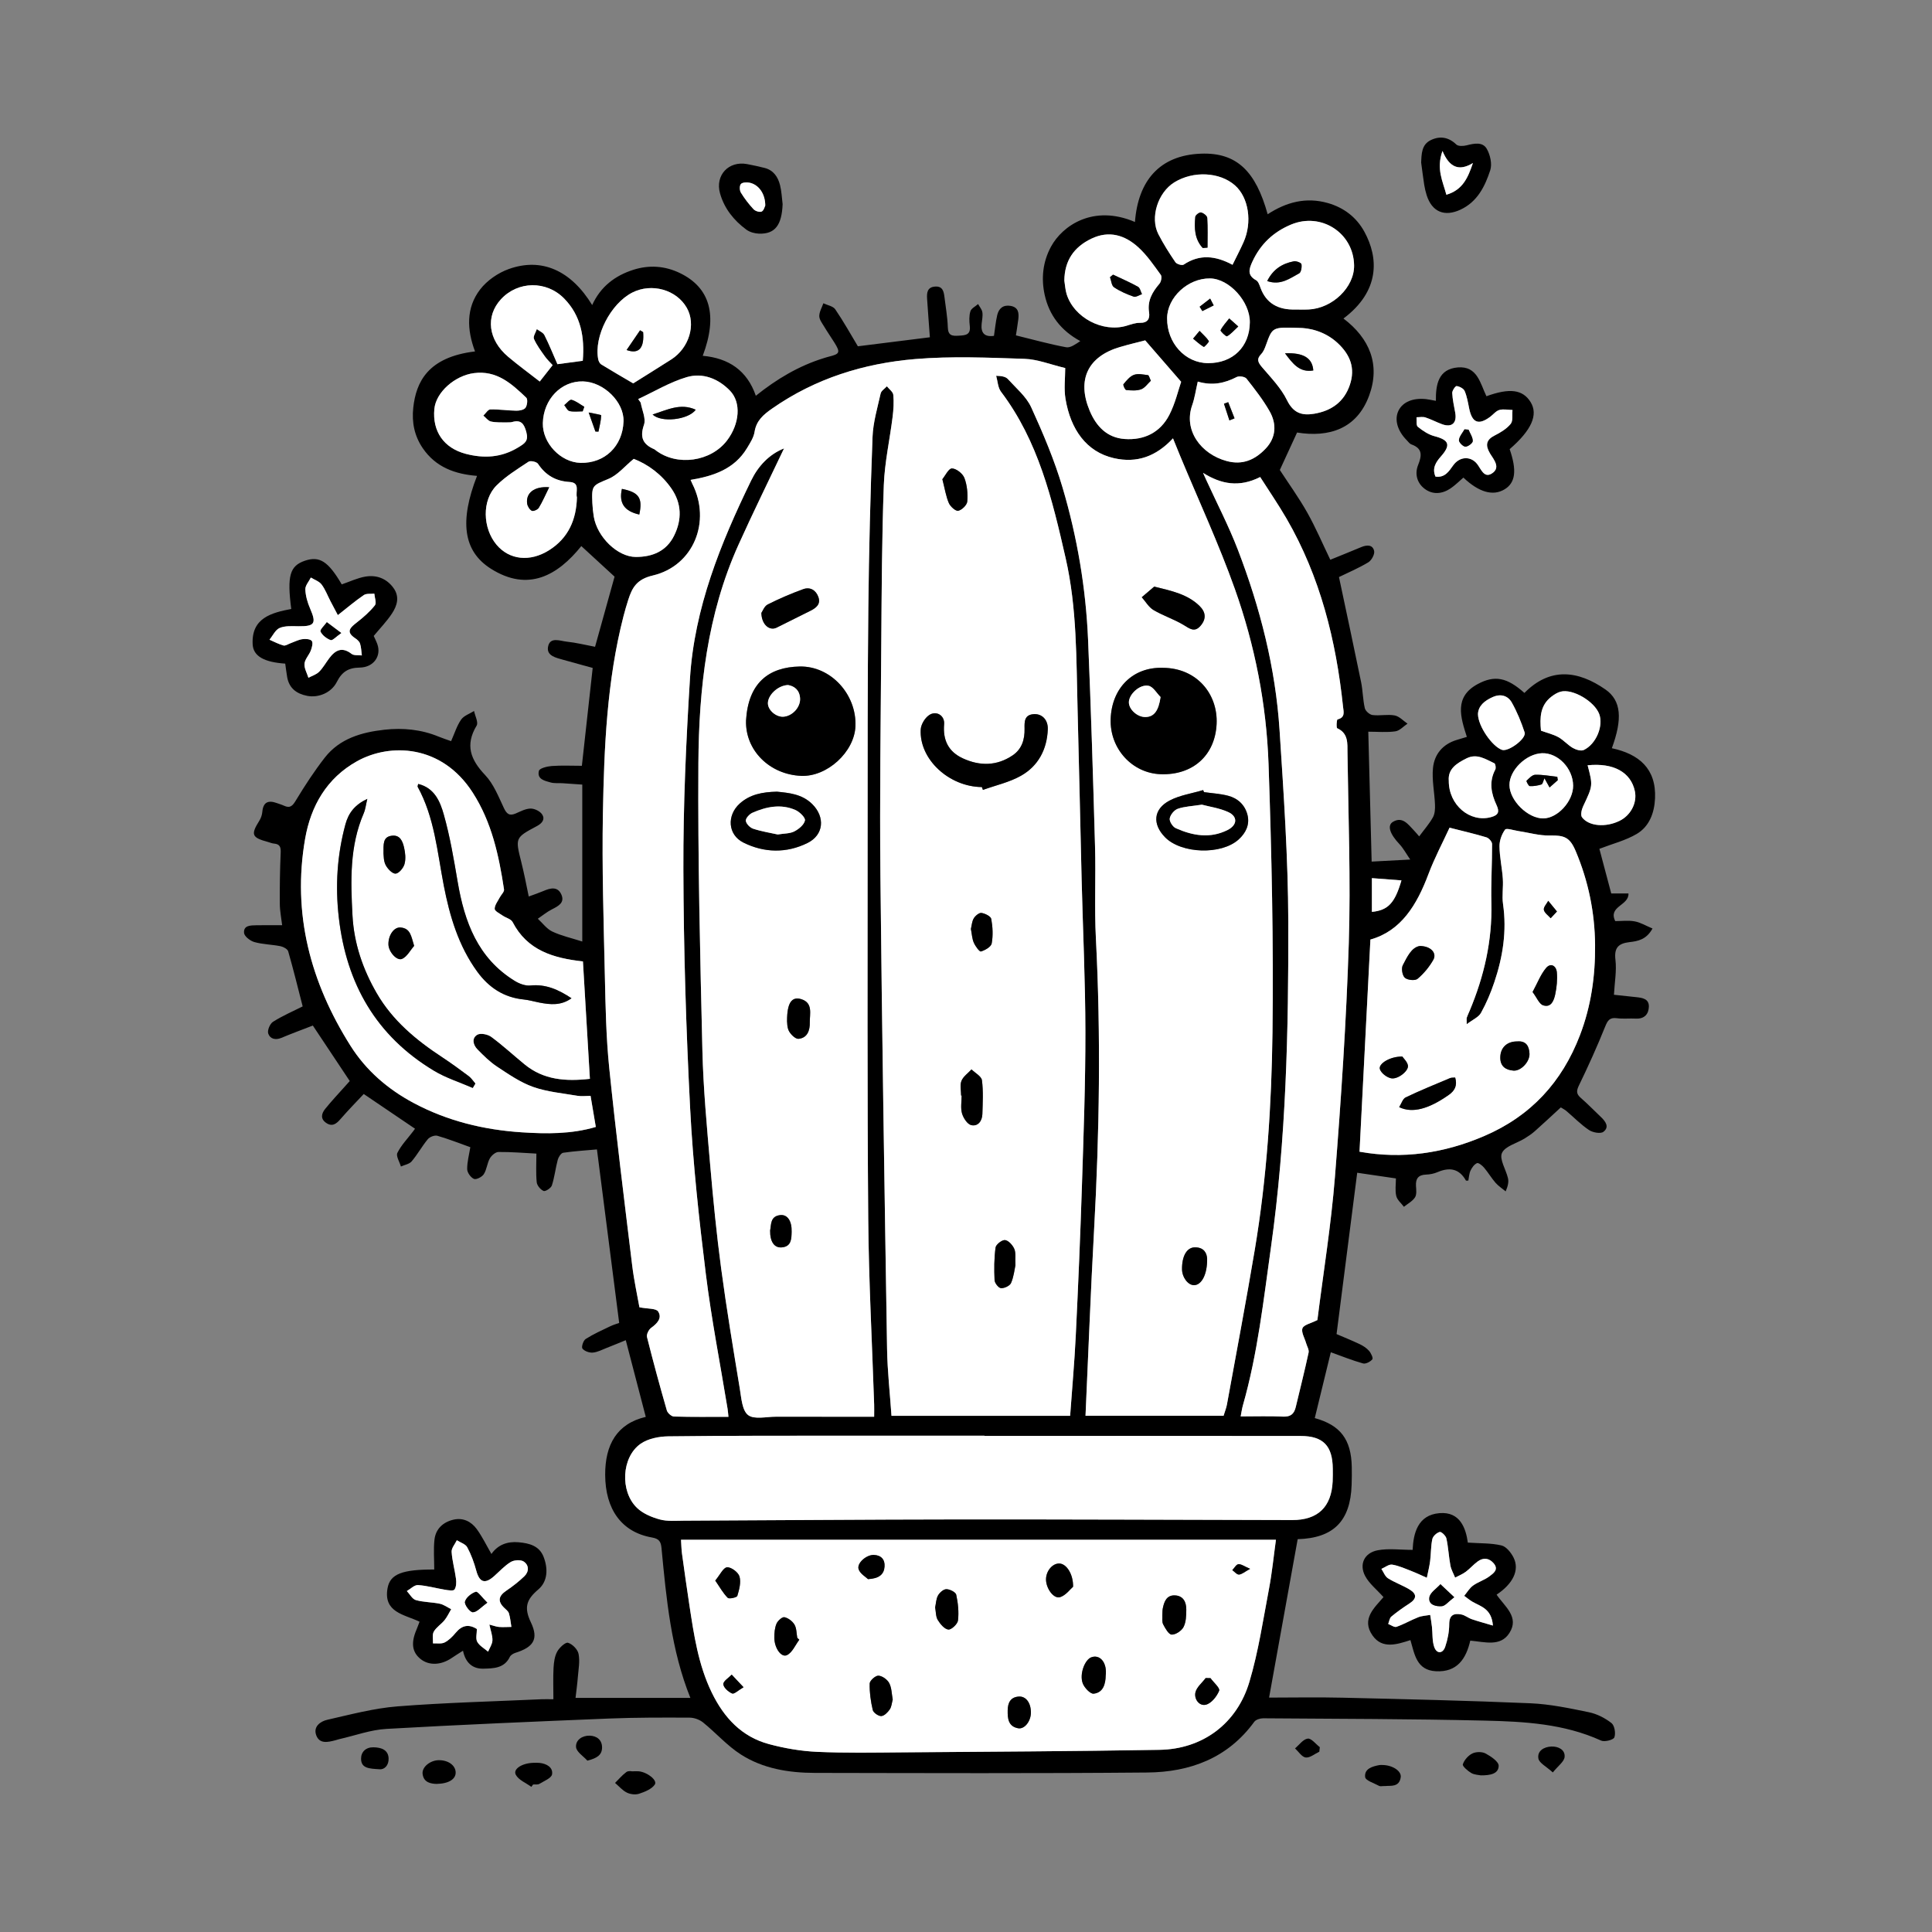 <?xml version="1.0" encoding="UTF-8"?>
<svg xmlns="http://www.w3.org/2000/svg" width="800" height="800" version="1.1" viewBox="0 0 800 800">
  <rect x="0" y="0" width="800" height="800" fill="#808080" stroke="none"/>
  <defs>
    <style>
      .cls-1 {
        fill: #fff;
      }
    </style>
  </defs>
  <!-- Generator: Adobe Illustrator 28.7.3, SVG Export Plug-In . SVG Version: 1.2.0 Build 164)  -->
  <g>
    <g id="Camada_1">
      <g>
        <path d="M229.15,703.53c0-4.73-.16-8.82.06-12.88.13-2.29.44-4.8,1.51-6.75.9-1.65,3.38-3.97,4.48-3.66,1.82.52,4.01,2.76,4.37,4.6.61,3.05-.04,6.36-.29,9.55-.23,2.88-.63,5.74-.96,8.67h47.55c-7.98-19.8-9.94-40.9-11.95-61.98-.26-2.68-.91-3.91-4-4.45-12.57-2.22-19.28-11.68-19.33-25.95-.04-12.43,4.81-21.16,16.81-23.98-2.76-10.61-5.44-20.88-8.28-31.76-2.64,1.07-5.25,2.17-7.88,3.19-1.91.74-3.81,1.79-5.78,1.95-1.44.12-3.47-.6-4.29-1.67-.5-.65.36-3.33,1.34-3.96,3.18-2.03,6.67-3.59,10.09-5.23,1.42-.68,2.97-1.12,3.79-1.42-3.08-24.05-6.12-47.77-9.21-71.85-4.51.41-9.27.69-13.97,1.38-.9.13-1.96,1.79-2.26,2.93-.94,3.5-1.32,7.16-2.43,10.6-.35,1.09-2.67,2.6-3.42,2.29-1.28-.53-2.73-2.27-2.86-3.62-.38-3.86-.13-7.78-.13-11.85-5.23-.27-10.47-.72-15.71-.67-1.23.01-2.9,1.46-3.58,2.68-1.12,2.01-1.26,4.58-2.48,6.5-.73,1.15-3.09,2.37-4.07,1.97-1.32-.54-2.8-2.6-2.82-4.02-.04-3.02.81-6.05,1.3-9.11-4.6-1.64-9.05-3.41-13.64-4.73-1.13-.32-3.16.45-3.95,1.4-2.42,2.91-4.25,6.3-6.69,9.18-.97,1.15-2.94,1.46-4.46,2.15-.55-1.92-2.12-4.33-1.46-5.65,1.6-3.21,4.22-5.91,6.43-8.81.34-.45.67-.92.87-1.19-6.81-4.61-13.49-9.14-21.23-14.38-2.79,2.98-6.35,6.6-9.67,10.43-1.75,2.02-3.45,3.24-5.95,1.5-2.43-1.69-1.85-3.89-.38-5.72,2.56-3.19,5.38-6.17,8.1-9.23.95-1.07,1.91-2.12,2.11-2.34-5.32-7.99-10.29-15.46-15.29-22.98-4.08,1.58-8.59,3.23-13.01,5.09-2.52,1.06-4.76.4-5.47-1.82-.42-1.32.73-4.03,1.99-4.83,3.92-2.48,8.24-4.34,12.28-6.37-1.96-7.63-3.83-15.25-5.99-22.79-.28-.96-2-1.9-3.2-2.14-3.58-.71-7.32-.74-10.8-1.71-1.72-.48-4.15-2.35-4.28-3.77-.29-3.2,2.75-3.14,5.1-3.19,3.34-.07,6.69-.02,10.67-.02-.34-2.92-.95-5.89-.97-8.86-.05-7.02.05-14.04.36-21.05.1-2.31-.21-3.67-2.75-3.89-.86-.07-1.69-.45-2.53-.68-6.74-1.81-7.18-3.02-3.51-8.87.66-1.06,1.09-2.4,1.2-3.65.37-4.11,2.58-4.82,6.04-3.56.96.35,1.96.62,2.89,1.06,2.61,1.22,3.62.04,5-2.25,3.67-6.06,7.56-12.03,11.91-17.62,6.18-7.95,15.28-10.53,24.74-11.58,7.61-.84,15.2-.12,22.42,2.86,1.59.66,3.24,1.18,5.16,1.87,1.44-3.22,2.38-6.37,4.16-8.93,1.14-1.63,3.52-2.4,5.35-3.55.41,2.05,1.86,4.72,1.06,6.05-4.84,8.04-2.53,14.09,3.51,20.46,3.5,3.68,5.52,8.88,7.75,13.61,1.19,2.53,2.32,3.44,4.96,2.3,2-.87,4.12-2.02,6.19-2.02,1.64,0,3.94,1.14,4.77,2.5,1.2,1.93,0,3.58-2.25,4.77-9.01,4.79-8.95,4.88-6.44,14.86.57,2.27,1.07,4.55,1.56,6.83.49,2.25.93,4.52,1.53,7.45,2.28-.84,4.16-1.46,5.97-2.23,2.87-1.23,5.95-2.14,7.53,1.4,1.52,3.41-1.26,4.81-3.9,6.15-2.07,1.05-3.9,2.57-5.84,3.89,1.98,1.81,3.68,4.21,5.99,5.3,3.72,1.76,7.85,2.67,12.42,4.13v-64.98c-2.78-.19-5.52-.4-8.27-.57-1.6-.1-3.29.12-4.8-.3-2.47-.69-5.78-1.34-4.88-4.83.28-1.07,3.41-1.85,5.29-1.99,4.06-.3,8.16-.09,12.49-.09,1.43-12.94,2.91-26.35,4.48-40.52-3.58-.99-7.9-2.15-12.2-3.37-2.95-.84-6.98-1.63-6.29-5.38.78-4.29,4.98-2.42,7.77-2.13,3.89.41,7.72,1.37,11.7,2.12,2.8-10.04,5.55-19.93,8.08-29.04-4.68-4.3-9.12-8.38-13.77-12.66-9.78,12.15-21.97,19.14-37.42,9.39-11.62-7.34-13.01-19.85-5.76-38.46-9.11-.72-17.1-3.58-22.48-11.47-3.48-5.11-4.57-10.71-3.93-16.71,1.15-10.68,6.05-21.01,25.58-23.35-3.36-8.92-3.81-17.98,2.13-25.69,2.85-3.7,7.41-6.84,11.85-8.43,13.66-4.89,25.8.63,34.53,14.92,3.44-7.59,9.4-12.16,17.03-14.6,6.54-2.09,13.07-1.64,19.23,1.32,12.6,6.05,15.81,17.58,9.52,34.29,10.68.96,18.36,6.02,21.98,16.55,8.58-6.88,17.76-12.38,28.19-15.6.7-.22,1.4-.44,2.1-.61,4.52-1.11,4.78-1.75,2.23-5.84-1.39-2.23-2.91-4.39-4.25-6.65-.82-1.37-2-2.87-1.99-4.31,0-1.76,1.08-3.52,1.69-5.29,1.68.81,4.01,1.17,4.92,2.5,3.45,5.06,6.44,10.43,9.37,15.31,10.14-1.27,19.79-2.48,29.81-3.73-.38-5.24-.8-10.59-1.15-15.94-.16-2.48.04-4.84,3.34-5.06,3.05-.21,3.56,1.95,3.84,4.26.51,4.21,1.27,8.41,1.4,12.63.1,3.47,1.86,3.62,4.53,3.45,2.71-.16,5-.25,4.57-4.01-.23-2.01-.33-4.2.25-6.09.37-1.21,2.08-2.01,3.19-3,.62,1.14,1.59,2.22,1.77,3.43.23,1.55-.15,3.2-.31,4.8-.37,3.76,1.21,5.49,5.11,4.94.44-2.91.7-5.8,1.35-8.6.64-2.73,2.44-4.32,5.47-3.82,3.34.55,3.58,2.96,3.25,5.63-.28,2.27-.67,4.52-.98,6.59,7.23,1.77,13.96,3.66,20.8,4.92,1.78.33,3.92-1.28,5.86-2.55-8.03-4.36-12.88-10.74-14.73-19.05-1.52-6.84-.83-13.73,2.59-20.04,4.75-8.77,17.58-17.6,34.77-10.23,1.29-17,10.12-27.65,27.34-28.29,14.92-.56,22.71,7.42,27.61,25.09,7.69-5.02,15.88-7.22,24.93-4.64,6.69,1.91,11.87,5.93,15.13,11.9,5.89,10.78,6.52,24.51-8.67,35.91,10.85,8.22,15.34,19.12,10.63,31.92-5.09,13.83-16.64,17.41-29.84,15.29-2.54,5.51-4.87,10.57-7.14,15.51,3.66,5.63,7.86,11.44,11.36,17.64,3.5,6.21,6.29,12.81,9.54,19.53,4.19-1.71,8.51-3.43,12.79-5.23,2.32-.97,4.76-1.09,5.36,1.59.31,1.36-1.08,3.9-2.42,4.71-4.1,2.46-8.56,4.34-12.14,6.09,3.13,14.81,6.22,29.14,9.16,43.49.73,3.56.72,7.28,1.54,10.81.27,1.18,1.99,2.69,3.19,2.84,3.03.38,6.22-.38,9.18.17,1.91.36,3.55,2.21,5.31,3.4-1.67,1.11-3.24,2.93-5.03,3.18-3.56.51-7.25.15-11.21.15.47,18.18.93,35.93,1.39,53.79,4.89-.26,9.78-.52,15.98-.85-1.71-2.48-2.86-4.67-4.49-6.4-3.9-4.14-5.22-7.73-2.61-9.25,3.97-2.31,6.27,1.16,8.65,3.62.78.8,1.48,1.68,2.15,2.44,2.05-2.78,4.17-5.17,5.69-7.89.82-1.47.93-3.51.86-5.27-.2-5.07-1.33-10.19-.83-15.17.57-5.69,4.06-9.89,9.88-11.62,1.24-.37,2.48-.75,4.14-1.25-2.62-8.2-5.36-16.57,4.51-21.88,7.04-3.78,12.13-2.74,19.33,3.68,10.61-10.77,22.22-9.31,33.55-1.43,6.62,4.61,7.08,12.28,2.65,24.32,11.2,2.4,18.46,8.44,17.88,20.83-.28,5.94-2.35,11.58-7.57,14.66-4.6,2.72-10.01,4.06-15.47,6.17,1.52,5.73,3.23,12.17,4.91,18.48h7.13c.27,5.05-8.53,5.25-5.47,11.45,2.61,0,5.42-.38,8.06.11,2.44.45,4.7,1.85,7.37,2.96-2.56,4.64-6.11,5.24-9.51,5.63-4.6.54-6.44,2.3-5.84,7.33.54,4.56-.34,9.3-.62,14.47,2.85.31,6,.66,9.15.98,2.58.26,5.39.67,5.31,3.93-.08,3.06-1.81,5.14-5.37,4.96-2.63-.14-5.3.18-7.89-.16-2.98-.39-3.81.93-4.85,3.51-3.31,8.22-6.96,16.32-10.83,24.29-1.11,2.28-1.15,3.54.75,5.19,2.87,2.49,5.51,5.25,8.28,7.86,1.97,1.86,3.7,4.21,1.07,6.2-1.18.89-4.4.29-5.95-.75-3.38-2.26-6.26-5.25-9.38-7.9-.65-.55-1.45-.94-2.29-1.47-3.62,3.33-7.13,6.63-10.73,9.82-1.31,1.16-2.78,2.15-4.28,3.07-3.24,1.98-8.09,3.17-9.36,5.99-1.16,2.57,1.66,6.85,2.49,10.43.34,1.47.06,3.09-.95,5.46-1.41-1.17-2.99-2.18-4.18-3.53-1.73-1.98-3.07-4.29-4.77-6.29-.75-.89-2.3-2.13-2.92-1.87-1.13.48-2.1,1.84-2.67,3.05-.6,1.27-.65,2.8-.92,4.16-.49,0-.94.1-1-.01-2.81-5-6.83-5.59-11.79-3.46-1.45.62-3.12.95-4.7,1-3.19.11-4.38,1.64-4.19,4.72.1,1.59.35,3.56-.42,4.73-1.05,1.61-3.01,2.62-4.58,3.89-1.1-1.48-2.78-2.83-3.17-4.48-.55-2.32-.14-4.87-.14-7.27-5.59-.82-10.76-1.58-16.03-2.35-2.8,21.87-5.64,44.07-8.55,66.81,2.66,1.14,6.14,2.54,9.53,4.14,1.43.68,2.87,1.6,3.9,2.77.83.94,1.81,3.03,1.39,3.53-.82,1.01-2.76,2.02-3.86,1.71-4.46-1.25-8.79-3-13.34-4.63-2.18,8.95-4.41,18.1-6.64,27.26,10.58,2.92,15.09,8.79,15.32,20.21.05,2.49.02,4.98-.06,7.46-.5,15.03-7.54,22.03-22.34,22.47-3.92,21.7-7.82,43.35-11.84,65.6,9.59,0,20.05-.21,30.5.04,25.91.61,51.83,1.2,77.72,2.31,8.12.35,16.22,2.06,24.21,3.71,3.32.68,6.67,2.39,9.34,4.48,1.29,1,1.83,4.25,1.2,5.93-.39,1.04-4.04,1.98-5.48,1.33-15.35-6.99-31.77-7.89-48.12-8.27-30.61-.72-61.23-.74-91.85-.96-1.24,0-3,.55-3.66,1.46-10.97,15.06-26.62,20.83-44.31,20.99-45.86.41-91.72.24-137.59.16-10.81-.02-21.51-1.74-30.72-7.65-5.7-3.66-10.31-8.96-15.63-13.25-1.46-1.18-3.69-1.98-5.58-1.98-11.13-.05-22.27-.08-33.39.37-30.72,1.25-61.43,2.54-92.12,4.29-6.57.37-13.02,2.77-19.52,4.24-.57.13-1.12.33-1.69.48-3.07.81-6.55,1.61-7.89-2.16-1.27-3.57,1.81-5.7,4.59-6.33,9.64-2.19,19.33-4.79,29.13-5.56,19.84-1.56,39.77-2.04,59.67-2.95,1.3-.06,2.6,0,4.76,0ZM443.11,586.27c.79-11.02,1.79-22.04,2.33-33.09,1.01-20.75,1.89-41.51,2.56-62.28.68-21.2,1.46-42.41,1.43-63.62-.03-21.05-1.04-42.09-1.56-63.13-.58-23.4-1.05-46.8-1.67-70.2-.56-21.03-.21-42.07-4.95-62.85-5.56-24.34-11.28-48.45-26.77-68.91-1.3-1.72-1.36-4.37-2-6.59,2.37.05,3.96.38,4.85,1.35,3.42,3.76,7.64,7.26,9.67,11.71,4.96,10.84,9.64,21.93,13.01,33.33,6.05,20.48,9.62,41.53,10.53,62.89,1.21,28.5,2.08,57.01,2.88,85.52.36,12.72-.3,25.48.36,38.18,2.09,40.24,1.48,80.44-.75,120.66-1.42,25.66-2.38,51.35-3.55,76.99h57.17c.57-1.89,1.14-3.24,1.39-4.65,3.89-21.37,7.94-42.72,11.54-64.15,4.99-29.77,6.95-59.9,7.32-89.99.46-37-.35-74.04-1.63-111.03-.86-24.76-5.64-49.15-13.94-72.51-6.65-18.7-15.05-36.78-22.67-55.13-.97-2.34-1.91-4.69-2.96-7.27-6.98,7.51-14.95,10.39-24.51,8.2-11.39-2.62-17.91-11.94-20-24.57-.7-4.21-.11-8.63-.11-12.74-6.08-1.44-11.44-3.63-16.86-3.81-15.04-.5-30.19-1.16-45.14.08-21.35,1.77-41.53,8.03-59.4,20.53-3.6,2.52-6.5,4.97-7.24,9.64-.37,2.34-1.84,4.59-3.11,6.7-5.24,8.71-13.88,11.59-23.38,13.18.27.61.48,1.14.73,1.63,7.88,15.57.54,33.97-16.39,37.96-6.61,1.55-8.52,4.97-10.15,10.06-.71,2.22-1.37,4.45-1.95,6.71-6.91,26.83-8.04,54.32-8.55,81.78-.42,22.37.32,44.77.81,67.16.28,12.73.52,25.5,1.81,38.14,2.8,27.32,6.2,54.58,9.51,81.85.77,6.3,2.16,12.53,3,17.32,3.48.68,6.85.39,7.73,1.72,1.79,2.72-.38,4.98-2.88,6.79-1.01.73-1.99,2.71-1.72,3.8,2.55,10.18,5.32,20.32,8.22,30.4.31,1.07,1.9,2.49,2.94,2.52,7.44.22,14.88.12,22.57.12-.15-1.39-.21-2.38-.37-3.36-3.04-18.57-6.68-37.07-8.99-55.74-2.82-22.76-5.32-45.62-6.5-68.52-1.7-33.01-2.71-66.09-2.81-99.14-.08-26.31,1.09-52.66,2.73-78.92,1.82-29.23,12.66-55.97,25.32-81.99,2.97-6.11,7.53-10.92,13.64-13.33-6.28,13.26-12.85,26.54-18.93,40.04-12.92,28.71-16.34,59.38-16.54,90.3-.25,39.64.72,79.3,1.66,118.94.37,15.77,1.86,31.52,3.21,47.25,1.24,14.4,2.66,28.8,4.57,43.13,2.22,16.6,4.99,33.14,7.71,49.67.63,3.85.94,9.02,3.44,10.94,2.51,1.94,7.56.67,11.5.68,13.45.03,26.9.01,40.69.01,0-2.2.04-3.64,0-5.08-.85-25.59-2.24-51.17-2.45-76.77-.43-52.96-.26-105.92-.26-158.89,0-31.46-.03-62.92.3-94.37.25-23.54.85-47.08,1.74-70.6.23-6.04,2.03-12.04,3.36-18,.25-1.13,1.69-1.99,2.58-2.97.93,1.18,2.54,2.29,2.66,3.55.29,3.01.09,6.12-.29,9.14-1.17,9.41-3.29,18.77-3.64,28.21-.8,21.77-.89,43.58-1.05,65.37-.24,32.04-.68,64.09-.36,96.12.66,65.41,1.71,130.81,2.76,196.21.15,9.14,1.19,18.27,1.83,27.71h73.96ZM282,637.58c.15,2.26.16,3.99.4,5.69.98,7.09,1.97,14.18,3.05,21.25,1.89,12.43,3.7,24.87,9.31,36.38,5.05,10.35,12.35,18.26,23.69,21.3,6.45,1.73,13.18,2.89,19.84,3.19,11.7.53,23.43.31,35.15.22,35.58-.27,71.15-.44,106.72-1.05,17.77-.3,32.03-10.78,37.2-28.16,3.73-12.53,5.66-25.62,8.11-38.51,1.27-6.69,1.93-13.49,2.88-20.32h-246.34ZM244.54,453.79c-1.97,0-3.75.25-5.44-.04-6.16-1.06-12.53-1.61-18.35-3.67-5.29-1.87-10.12-5.24-14.88-8.37-3-1.97-5.62-4.59-8.16-7.17-1.8-1.83-2.49-4.61-.08-6.06,1.33-.8,4.34-.2,5.79.87,4.81,3.54,9.21,7.62,13.84,11.41,7.83,6.41,16.93,7.1,27.01,5.97-.97-16.43-1.93-32.54-2.88-48.62-12.25-1.35-23.04-4.54-29.12-16.29-.66-1.28-2.8-1.76-4.18-2.72-1.21-.84-3.25-1.83-3.25-2.76,0-1.56,1.28-3.15,2.08-4.69.59-1.14,1.95-2.35,1.79-3.35-2.13-14.07-5.09-27.87-12.99-40.14-12.84-19.94-34.22-20.56-47.91-12.92-12.48,6.98-19.08,18.46-21.46,32.09-5.41,31.03,2.23,59.47,18.8,85.72,6.43,10.18,15.4,17.94,26.06,23.64,14.03,7.5,29.17,11.17,44.92,12.19,10.18.66,20.42.78,30.59-2.23-.71-4.18-1.38-8.16-2.17-12.85ZM407.65,594.58v-.09c-19.04,0-38.09-.02-57.13,0-24.61.03-49.22-.05-73.83.27-3.88.05-8.42.94-11.47,3.11-7.86,5.55-8.54,19.62-1.48,26.48,2.44,2.37,6.09,3.9,9.46,4.82,3.16.86,6.69.53,10.05.51,37.64-.16,75.29-.49,112.93-.52,46.29-.04,92.58.16,138.87.26,10.6.02,16.26-5.35,16.78-15.97.08-1.75.07-3.51.05-5.27-.08-9.44-3.9-13.55-13.26-13.57-43.65-.07-87.31-.03-130.96-.03ZM498.16,195.81c.47,1.05.94,2.09,1.42,3.14,4.37,9.55,9.24,18.91,13,28.7,9.25,24.07,15.6,48.95,17.27,74.74,1.71,26.39,3.53,52.84,3.61,79.26.13,45.03-.88,90.08-7.17,134.8-3.09,21.95-5.5,44.02-11.61,65.44-.42,1.46-.61,2.99-.94,4.63,6.19,0,11.89-.19,17.57.08,3.15.15,4.57-1.17,5.24-3.95,1.79-7.52,3.69-15.01,5.32-22.57.25-1.18-.67-2.61-1.04-3.92-.59-2.08-2.1-4.5-1.49-6.15.53-1.44,3.44-2,6.16-3.39-.28.71-.03.32.02-.08,2.48-19.71,5.68-39.36,7.25-59.14,2.55-32.2,4.72-64.47,5.74-96.75.83-26.28-.2-52.63-.54-78.95-.05-3.76.44-8.02-4.24-10.13-.46-.21-.22-3.59.12-3.67,3.32-.78,2.49-3.22,2.28-5.26-2.89-27.44-9.44-53.81-23.41-77.91-3.41-5.88-7.27-11.5-10.9-17.19-8.73,4.42-16.18,2.96-23.65-1.71ZM567.45,389.05c-1.53,29.75-3.02,58.71-4.51,87.85,17.86,3.19,35.01.65,51.71-6.53,19.24-8.27,32.13-22.28,39.57-41.72,4.63-12.09,6.37-24.55,6.26-37.37-.12-13.48-2.78-26.44-8.03-38.86-2.41-5.69-4.65-6.58-10.67-6.45-4.39.1-8.81-1.22-13.22-1.88-1.85-.28-4.81-1.29-5.34-.57-1.39,1.89-2.35,4.57-2.32,6.92.05,4.47,1.07,8.92,1.38,13.4.24,3.49-.41,7.08.09,10.52,1.61,11.12-.07,21.84-3.6,32.32-1.47,4.38-3.29,8.7-5.53,12.73-1,1.8-3.44,2.8-5.91,4.69,0-1.86-.11-2.33.02-2.71.34-.96.79-1.88,1.18-2.83,6-14.29,9.41-29.07,9.01-44.7-.21-8.12.33-16.25.29-24.38,0-.95-1.33-2.45-2.33-2.75-4.7-1.43-9.51-2.52-15.28-4-2.81,6.11-6.23,12.54-8.77,19.3-4.76,12.68-11.31,23.47-24.01,27.02ZM536.47,128.16c.99,0,3.18.08,5.37-.01,9.93-.44,19.01-9.26,18.86-18.28-.22-13.44-13.61-22.08-26.06-16.9-7.37,3.06-12.69,8.09-16.04,15.34-1.43,3.09-2.24,5.65,1.53,7.73.94.52,1.43,2.08,1.86,3.25q3.44,9.22,14.48,8.87ZM474.2,140.94c-2.6.68-6.55,1.61-10.44,2.75-13.29,3.89-17.92,13.52-12.56,26.35,2.69,6.43,7.13,11.21,14.49,11.74,8.11.58,14.76-2.7,18.49-9.96,2.48-4.81,3.71-10.27,4.91-13.73-5.27-6.06-9.64-11.1-14.89-17.15ZM440.72,116.2c.3,1.86.39,3.78.94,5.56,3.02,9.78,14.99,16.06,24.79,13.13,1.81-.54,3.69-1.25,5.52-1.21,3.29.07,4.24-1.73,3.83-4.36-.75-4.83,1.36-8.39,4.31-11.85.7-.83,1.09-2.91.56-3.64-2.91-4-5.75-8.2-9.38-11.48-5.51-4.99-12.04-7.03-19.35-3.53-7.3,3.49-11.14,9.15-11.22,17.38ZM510.36,109.65c1.72-3.51,3.21-6.35,4.52-9.27,3.75-8.33,2.19-18.61-3.52-23.64-6.29-5.53-17.2-6.09-25.05-1.27-6.86,4.21-10.2,14.63-6.64,21.52,2.07,4.01,4.5,7.86,7.05,11.59.54.79,2.75,1.44,3.41.99,6.62-4.45,13.24-3.69,20.23.07ZM238.89,205.93c-.65-2.3,1.51-6.08-3.04-6.35-5.7-.34-9.91-2.77-13.07-7.52-.56-.84-3.1-1.41-3.91-.87-4.59,3.04-9.4,5.99-13.26,9.84-6.12,6.1-5.78,17.65,0,24.54,5.26,6.27,13.8,7.3,21.79,2.25,7.95-5.02,11.27-12.65,11.5-21.88ZM264.26,165.25c.34.49.69.97,1.03,1.46.54,3.09,2.26,6.59,1.36,9.18-1.8,5.21-.44,8.1,4.24,10.11.26.11.47.34.71.51,8.78,6.64,22.77,4.67,29.46-4.16,5.21-6.88,5.92-15.68,1.23-20.55-4.86-5.05-11.34-7.59-17.94-5.64-6.98,2.06-13.42,5.98-20.1,9.08ZM262.19,158.75c4.94-3.1,10.37-6.47,15.75-9.9,7.42-4.74,10.35-14.49,6.46-21.36-4.26-7.53-14.52-10.42-22.55-6.36-9,4.56-15.99,18.16-14.14,27.66.15.77.63,1.73,1.26,2.12,4.4,2.71,8.88,5.28,13.22,7.84ZM262.41,190c-3.73,3.07-6.62,6.68-10.37,8.26-6.66,2.81-7.1,2.57-6.76,9.99.09,1.89.28,3.79.59,5.66,1.42,8.52,9.88,16.68,17.36,16.71,6.92.03,12.71-2.36,15.91-8.83,3.27-6.61,3.16-13.35-1.13-19.52-4.09-5.88-9.69-9.99-15.6-12.27ZM228.83,151.2c-1.08-1.19-2.26-2.28-3.17-3.56-1.66-2.35-3.43-4.7-4.57-7.3-.43-.99.75-2.68,1.19-4.05,1.08.81,2.61,1.4,3.15,2.48,1.96,3.89,3.58,7.94,5.38,12.04,3.43-.46,6.87-.92,10.5-1.41.8-9.78-.71-18.62-7.7-25.77-7.34-7.51-19.2-7.31-26.2.31-6.47,7.05-5.31,16.79,3.02,23.82,4.22,3.55,8.68,6.81,13.06,10.23,1.75-2.23,3.46-4.4,5.33-6.78ZM209.02,174.92c-1.39-.07-3.64.09-5.75-.39-1.16-.26-2.08-1.59-3.11-2.44.96-.9,1.9-2.53,2.88-2.56,3.59-.09,7.19.48,10.79.53,1.31.02,3.18-.35,3.8-1.24.71-1.02.98-3.5.3-4.15-6.06-5.77-12.19-11.42-21.72-10.16-7.83,1.04-15.69,7.87-16.34,14.85-.87,9.23,3.88,16.2,13.07,18.58,7.42,1.92,14.54,1.59,21.49-2.58,2.93-1.76,4.52-2.77,3.52-6.47-.92-3.38-2.16-5.22-5.91-4.13-.68.2-1.46.09-3,.16ZM537.71,135.77c-10.86-.34-10.83-.33-13.46,7-.49,1.36-1.05,2.84-2.02,3.84-2.08,2.16-1.26,3.54.42,5.52,3.69,4.33,7.82,8.57,10.27,13.58,2.6,5.32,6.15,6.46,11.19,5.62,7.18-1.19,12.46-4.9,14.84-11.98,2.32-6.89.17-12.46-5.08-17.32-5.47-5.07-12.04-6.27-16.16-6.26ZM495.97,158.01c-.84,3.61-1.27,6.81-2.32,9.79-3.65,10.36,3.61,20.21,14.3,23.1,6.7,1.81,11.83-.62,16.14-5.16,4.31-4.54,4.63-10.16,1.64-15.43-2.72-4.79-6.16-9.19-9.58-13.53-.65-.82-3.03-1.2-4.04-.68-5.01,2.58-10.11,3.69-16.14,1.9ZM500.26,150.37c10.24.02,17.18-6.77,17.27-16.9.08-8.6-8.54-18.09-16.5-18.18-9.14-.1-17.69,7.84-17.76,16.48-.08,10.27,7.5,18.58,16.99,18.6ZM240.38,191.66c10.04.24,17.44-6.9,17.81-17.15.28-8-8.16-16.35-16.77-16.58-9.03-.24-16.39,7.4-16.64,17.27-.2,8.26,7.38,16.26,15.6,16.46ZM651.4,325.28c-.09-7.17-6.3-13.62-12.9-13.39-6.56.23-13.51,7.04-13.47,13.19.04,6.38,7.6,13.84,13.98,13.81,5.98-.03,12.47-7.15,12.39-13.61ZM638.09,302.55c2.62.95,5.09,1.52,7.22,2.7,2.14,1.19,3.82,3.21,5.94,4.44,1.29.75,3.39,1.41,4.54.86,5.16-2.43,8.23-10.01,6.41-14.88-1.96-5.26-11.02-10.6-15.99-9.27-1.36.36-2.67,1.19-3.8,2.06-4.67,3.59-4.86,8.62-4.33,14.08ZM657.39,316.89c2.24,8.46,2.18,8.43-1.85,16.97-.64,1.35-1.16,3.66-.47,4.56,2.86,3.78,9.86,4.25,15.53,1.48,4.66-2.28,7.36-7.49,6.36-12.27-1.64-7.85-8.83-11.86-19.58-10.74ZM599.91,323.32c-.05,10.09,8.79,17.37,17.43,15.05,3.14-.84,3.65-2.19,2.35-4.99-2.23-4.79-3.22-9.68-.52-14.73.35-.65.07-2.38-.39-2.59-3.63-1.69-7.17-4.21-11.54-2.03-4.09,2.04-7.75,4.36-7.33,9.29ZM611.99,295.72c.07,5.04,5.92,13.38,9.93,14.78,2.63.92,10.22-4.68,9.39-7.22-1.38-4.24-3.1-8.44-5.28-12.32-1.64-2.94-4.63-3.81-7.97-2.31-3.39,1.52-5.95,3.65-6.08,7.07ZM580.31,364.55c-4.08-.31-8.09-.61-12.24-.93v13.97c6.71-.66,9.52-3.68,12.24-13.04Z"/>
        <path d="M584.94,641.77c.31-6.8,2.08-14.47,11.14-15.21,8.54-.7,10.9,6.3,11.72,12.2,5.1.35,9.66.16,13.94,1.18,2,.48,4.01,3.02,5.03,5.1,2.5,5.13-.28,10.76-7.06,15.27,3.25,4.84,9.6,9.23,5.27,15.93-3.7,5.73-10.12,3.64-16.17,3.11-1.71,7.44-5.39,13.2-14.33,12.67-7.92-.47-8.73-7.01-10.45-12.89-5.6,1.81-11.64,3.79-15.65-1.85-4.95-6.96,1.04-11.79,4.49-15.96-2.84-3.17-5.92-5.58-7.59-8.73-2.58-4.86-.34-9.6,5.18-10.65,4.52-.86,9.33-.17,14.49-.17ZM618.19,673.11c-.54-6.99-4.99-7.86-8.41-9.82-1.23-.7-2.32-1.64-3.48-2.48,1.21-1.45,2.19-3.19,3.67-4.26,2.1-1.52,4.75-2.28,6.8-3.84,1.57-1.19,3.96-2.75,1.76-5.34-1.91-2.24-4.29-2.52-6.64-.8-1.76,1.28-3.21,3-4.96,4.3-1.32.98-2.91,1.61-4.39,2.39-.67-1.66-1.63-3.28-1.95-5.01-.69-3.71-.86-7.52-1.66-11.2-.24-1.12-2.08-2.87-2.76-2.69-1.23.32-2.8,1.73-3.06,2.94-.65,2.96-.54,6.08-.92,9.11-.3,2.33-.89,4.62-1.36,6.92-2.05-.9-4.07-1.88-6.15-2.69-2.69-1.04-5.38-2.29-8.18-2.75-1.36-.23-2.98,1.12-4.48,1.76.88,1.32,1.48,3.1,2.71,3.88,2.82,1.79,6.06,2.91,8.93,4.64,3.19,1.93,2.98,3.87-.13,5.87-2.56,1.65-5.07,3.42-7.4,5.37-.76.63-.89,2.01-1.3,3.04,1.16.43,2.54,1.5,3.43,1.19,3.1-1.08,5.97-2.77,9.03-3.98,1.53-.6,3.28-.65,4.93-.95.25,1.65.54,3.29.73,4.95.31,2.8.04,5.8.96,8.38,1.03,2.86,3.52,2.77,4.52-.13,1.03-2.99,1.66-6.26,1.67-9.41.02-3.87,2.02-4.55,5-3.98,1.51.29,2.83,1.43,4.32,1.95,2.57.89,5.2,1.58,8.78,2.65Z"/>
        <path d="M179.81,649.9c0-4.28-.35-8.35.09-12.34.51-4.51,3.59-7.32,7.93-8.31,3.96-.91,7.33.82,9.59,3.92,2.29,3.15,4,6.72,6.07,10.29,2.67-3.79,6.56-5.27,11.28-4.84,4.42.4,8.56,1.47,10.33,6.06,1.86,4.81,1.74,10.12-2.18,13.46-4.89,4.16-6.08,7.41-3.09,13.65,3.36,7.03.94,10.29-6.38,12.6-.89.28-1.97.92-2.34,1.69-2.28,4.77-6.81,4.77-10.92,4.88-4.36.12-7.43-2.3-8.47-7.44-1.83,1.18-3.27,2.05-4.65,3-4.5,3.07-9.52,3.23-13,.38-3.41-2.8-3.94-6.58-1.67-11.95.45-1.06.83-2.15,1.33-3.44-6.26-3-15.08-3.8-13.25-13.89,1.07-5.91,6.15-7.75,19.32-7.72ZM202.64,672.7c1.75.45,2.86.9,4,.99,1.69.13,3.41,0,5.11-.02-.32-1.88-.46-3.81-1.02-5.62-.27-.89-1.25-1.6-1.98-2.31-2.85-2.77-2.25-4.94.89-7.07,2.64-1.79,5.2-3.78,7.49-5.99,1.99-1.93,1.94-4.64-.3-6.09-1.26-.82-3.96-.64-5.35.2-2.59,1.56-4.69,3.93-7,5.96-3.76,3.29-5.97,2.45-7.27-2.37-.9-3.33-2.11-6.66-3.74-9.68-.73-1.35-2.83-1.97-4.31-2.92-.77,1.61-2.25,3.26-2.16,4.81.23,3.74,1.32,7.42,1.81,11.16.19,1.48.14,3.36-.64,4.46-.45.64-2.6.28-3.94.06-3.73-.61-7.42-1.69-11.17-1.92-1.48-.09-3.06,1.59-4.6,2.47,1.22,1.29,2.24,3.31,3.71,3.73,3.19.91,6.65.83,9.93,1.52,1.66.35,3.15,1.48,4.72,2.26-.91,1.53-1.65,3.19-2.76,4.56-1.36,1.68-3.4,2.9-4.44,4.73-.73,1.28-.27,3.23-.34,4.88,1.63-.09,3.49.28,4.83-.4,1.76-.89,3.29-2.45,4.58-4.01,2.56-3.08,5.34-3.71,8.77-1.55,0,1.87-.59,3.94.15,5.29.93,1.68,2.95,2.76,4.49,4.09.64-1.56,1.74-3.1,1.8-4.67.07-1.95-.72-3.93-1.27-6.55Z"/>
        <path d="M118.09,274.79c-8.57-.59-13.21-2.98-13.47-8-.56-10.88,7.74-13.05,15.98-14.64-1.79-13.73-.59-17.85,5.67-19.97,6.07-2.06,9.66.29,15.24,9.8,3.32-1.13,6.49-2.67,9.83-3.23,4.58-.76,8.69.76,11.56,4.67,2.68,3.66,1.55,7.38-.6,10.63-2.15,3.25-4.92,6.1-7.55,9.28.44.98,1.04,2.14,1.48,3.36,1.77,4.85-1.43,9.66-7.28,9.74-4.75.07-7.37,1.78-9.48,5.95-2.3,4.54-7.66,6.65-12.26,5.76-4.4-.86-7.51-3.14-8.31-7.83-.31-1.85-.54-3.71-.8-5.54ZM139.89,254.7c-1.2-2.28-2.14-4.02-3.05-5.78-1.21-2.32-2.13-4.86-3.69-6.91-1-1.32-2.92-1.93-4.42-2.86-.82,1.64-2.35,3.3-2.29,4.9.1,2.68.9,5.45,1.98,7.94,2.69,6.18,1.92,7.41-4.87,7.33-2.6-.03-5.46-.25-7.74.71-1.78.75-2.84,3.18-4.22,4.86,1.93.83,3.8,1.84,5.8,2.39.8.22,1.89-.56,2.84-.9,1.65-.59,3.25-1.46,4.94-1.71,1.31-.2,3.32-.09,3.94.72.6.78.08,2.71-.4,3.97-.72,1.89-2.44,3.58-2.62,5.46-.18,1.88,1.03,3.88,1.63,5.83,1.5-.8,3.27-1.33,4.42-2.48,1.64-1.63,2.79-3.74,4.19-5.61,2.52-3.35,5.3-4.87,9.25-1.81.99.77,2.81.46,4.26.65-.22-1.64-.25-3.33-.74-4.89-.28-.88-1.2-1.69-2.03-2.24-4.03-2.68-2.01-4.42.68-6.52,2.72-2.11,5.37-4.44,7.5-7.11.75-.94-.11-3.18-.24-4.82-1.47.16-3.27-.16-4.35.58-3.47,2.35-6.68,5.1-10.76,8.3Z"/>
        <path d="M625.12,185.99c3.04,8.85,2.4,13.89-2.09,16.62-4.79,2.91-10.6,1.27-17.07-4.85-1.77,1.51-3.42,3.2-5.34,4.49-3.45,2.31-7.33,2.68-10.67.18-3.19-2.39-4.22-6.18-2.74-9.88,1.56-3.91,1.92-6.84-2.78-8.53-.76-.27-1.32-1.13-1.94-1.75-3.91-3.96-5.19-8.63-3.38-12.27,1.77-3.56,5.96-5.32,11.41-4.73,1.14.12,2.27.4,4.05.71-.09-6.73,1.01-13.17,9.08-13.84,8.11-.67,9.27,6.62,11.85,11.93,9.66-3.51,15.06-2.77,18.28,2.41,3.25,5.24.41,11.65-8.66,19.5ZM594.4,197.35c3.86.54,5.53-2.11,7.32-4.63,2.64-3.72,7.18-3.98,9.86-.69,1.62,1.99,2.86,6.05,6.07,4.09,3.84-2.35,1.1-5.59-.62-8.29-.08-.12-.14-.26-.21-.38-1.78-3.08-1.42-5.36,2.06-7.11,2.44-1.23,4.98-2.76,6.67-4.82,1.04-1.27.55-3.79.75-5.75-1.83-.04-3.77-.48-5.45,0-1.43.41-2.54,1.89-3.83,2.85-4.83,3.57-7.48,2.45-8.68-3.57-.49-2.42-.89-4.92-1.86-7.15-.44-1.02-2.1-1.88-3.3-2.04-.51-.07-1.87,1.89-1.83,2.87.12,2.74.76,5.45,1.24,8.17.76,4.28-1.42,6.24-5.46,4.76-2.33-.85-4.53-2.05-6.89-2.81-1.12-.36-2.45-.07-3.69-.07.15,1.36-.21,3.35.55,3.96,2.04,1.64,4.42,3.23,6.92,3.88,6.06,1.58,6.84,3.63,2.6,8.43-2.11,2.39-3.69,4.9-2.21,8.3Z"/>
        <path d="M588.47,67.44c.16-3.75.13-7.64,4.13-9.49,3.75-1.74,7.25-1.16,10.43,1.89.81.78,2.91.68,4.25.34,3.12-.79,6.64-1.55,8.37,1.46,1.42,2.48,2.27,6.27,1.43,8.85-2.17,6.65-5.3,13.03-12.28,16.3-6.68,3.13-11.87.95-14.06-6-.44-1.39-.77-2.82-1-4.25-.47-3.02-.84-6.06-1.25-9.09ZM609.91,67.51c-5.82,3.55-9.76,1.79-12.61-5-2.66,7.49.14,12.55,1.61,18.13,6.81-2.01,8.93-7.08,11-13.13Z"/>
        <path d="M324.07,84.48c-.34,8.77-3.14,12.48-9.78,12.27-1.79-.06-3.86-.63-5.27-1.68-5.16-3.82-9.09-8.7-10.87-14.99-2.11-7.5,3.55-13.57,11.22-12.13,2.43.46,4.86.98,7.25,1.59,3.69.95,5.53,3.75,6.38,7.14.64,2.53.73,5.19,1.06,7.79ZM316.88,85.12c0-4.95-2.77-8.75-6.59-9.49-1.14-.22-2.92-.13-3.51.57-.6.72-.55,2.63,0,3.54,1.5,2.46,3.29,4.79,5.26,6.9.71.76,2.51,1.33,3.34.95.9-.41,1.25-2.02,1.5-2.48Z"/>
        <path d="M261.6,733.46c1.79,0,2.37-.06,2.95,0,3.64.42,7.78,3.76,6.58,5.5-1.3,1.89-4.11,3-6.49,3.79-1.51.5-3.64.24-5.09-.48-1.83-.91-3.26-2.63-4.87-4,1.55-1.53,2.97-3.25,4.71-4.52.81-.59,2.25-.3,2.2-.3Z"/>
        <path d="M613.19,735.14c-.91-.2-2.67-.21-3.98-.98-1.46-.86-3.73-2.82-3.48-3.6.58-1.77,2.22-3.64,3.92-4.48,1.51-.75,4.03-.79,5.49,0,2.2,1.18,5.45,3.37,5.43,5.09-.04,3.39-3.58,3.99-7.38,3.97Z"/>
        <path d="M220.02,739.9c-2.23-1.64-5.3-2.83-6.45-5.03-1.22-2.34,2.54-4.77,7.23-4.92.88-.03,1.76-.06,2.63.03,2.92.31,5.62,1.85,5.17,4.72-.24,1.57-3.33,2.79-5.26,3.96-.67.41-1.71.19-2.59.26-.25.33-.49.66-.74.98Z"/>
        <path d="M180.7,738.68c-2.16-.08-5.28-.49-5.71-4.14-.35-2.89,3.19-5.61,6.59-5.68,3.93-.09,6.99,2.06,7.1,4.99.11,2.79-2.78,4.75-7.98,4.83Z"/>
        <path d="M573.81,739.55c-1.58,0-2.27.21-2.72-.04-2.08-1.14-5.64-2.21-5.81-3.65-.42-3.44,2.92-4.44,5.9-4.98.42-.08.87-.03,1.31-.03,4.02.04,7.9,2.44,7.52,5.08-.61,4.23-4.28,3.4-6.19,3.62Z"/>
        <path d="M157.12,732.61c-4.23-.26-7.55-.36-7.61-4.29-.04-2.88,1.96-4.84,5.08-4.8,3.08.04,6.14.91,6.32,4.52.15,2.94-1.74,4.8-3.78,4.57Z"/>
        <path d="M243.22,729.05c-1.66-1.86-4.51-3.61-4.69-5.6-.26-2.93,2.58-4.85,5.67-4.75,2.87.09,5.09,1.71,5.1,4.87,0,3.2-2.18,4.47-6.07,5.48Z"/>
        <path d="M642.98,733.93c-2.72-2.5-5.63-3.9-5.96-5.75-.57-3.2,2.36-4.87,5.37-4.98,2.83-.11,5.76,1.29,5.48,4.32-.18,1.95-2.7,3.68-4.89,6.41Z"/>
        <path d="M546.3,725.34c-1.88.88-3.86,2.59-5.62,2.4-1.6-.18-2.97-2.43-4.44-3.77,1.74-1.45,3.38-3.82,5.27-4.05,1.5-.18,3.32,2.27,5,3.55-.07.62-.14,1.24-.21,1.87Z"/>
        <path class="cls-1" d="M443.11,586.27h-73.96c-.65-9.44-1.69-18.57-1.83-27.71-1.05-65.4-2.1-130.8-2.76-196.21-.32-32.04.12-64.08.36-96.12.16-21.79.25-43.6,1.05-65.37.35-9.43,2.47-18.79,3.64-28.21.38-3.02.57-6.13.29-9.14-.12-1.26-1.73-2.37-2.66-3.55-.89.98-2.33,1.85-2.58,2.97-1.33,5.96-3.13,11.96-3.36,18-.89,23.52-1.49,47.06-1.74,70.6-.33,31.46-.3,62.92-.3,94.37,0,52.96-.17,105.93.26,158.89.21,25.59,1.6,51.18,2.45,76.77.05,1.44,0,2.88,0,5.08-13.8,0-27.25.02-40.69-.01-3.94-.01-8.99,1.26-11.5-.68-2.5-1.93-2.8-7.09-3.44-10.94-2.73-16.53-5.49-33.06-7.71-49.67-1.92-14.32-3.33-28.73-4.57-43.13-1.35-15.73-2.84-31.48-3.21-47.25-.94-39.64-1.92-79.3-1.66-118.94.2-30.92,3.62-61.59,16.54-90.3,6.08-13.5,12.64-26.79,18.93-40.04-6.11,2.41-10.67,7.22-13.64,13.33-12.66,26.02-23.5,52.76-25.32,81.99-1.63,26.27-2.81,52.61-2.73,78.92.1,33.05,1.11,66.13,2.81,99.14,1.18,22.89,3.68,45.75,6.5,68.52,2.31,18.66,5.95,37.16,8.99,55.74.16.98.22,1.97.37,3.36-7.68,0-15.13.1-22.57-.12-1.03-.03-2.63-1.45-2.94-2.52-2.91-10.09-5.67-20.22-8.22-30.4-.27-1.09.71-3.08,1.72-3.8,2.5-1.81,4.67-4.07,2.88-6.79-.88-1.34-4.25-1.04-7.73-1.72-.84-4.78-2.24-11.01-3-17.32-3.31-27.27-6.71-54.53-9.51-81.85-1.29-12.65-1.53-25.42-1.81-38.14-.5-22.38-1.23-44.78-.81-67.16.51-27.46,1.64-54.95,8.55-81.78.58-2.25,1.24-4.49,1.95-6.71,1.63-5.09,3.54-8.51,10.15-10.06,16.93-3.98,24.27-22.39,16.39-37.96-.25-.5-.46-1.02-.73-1.63,9.51-1.59,18.14-4.47,23.38-13.18,1.27-2.11,2.74-4.36,3.11-6.7.74-4.67,3.64-7.12,7.24-9.64,17.88-12.5,38.05-18.76,59.4-20.53,14.95-1.24,30.1-.58,45.14-.08,5.43.18,10.79,2.37,16.86,3.81,0,4.11-.59,8.53.11,12.74,2.09,12.62,8.61,21.95,20,24.57,9.55,2.19,17.52-.69,24.51-8.2,1.05,2.58,1.99,4.93,2.96,7.27,7.62,18.36,16.02,36.43,22.67,55.13,8.3,23.36,13.08,47.75,13.94,72.51,1.28,36.99,2.1,74.03,1.63,111.03-.38,30.09-2.33,60.22-7.32,89.99-3.59,21.42-7.65,42.77-11.54,64.15-.26,1.41-.82,2.77-1.39,4.65h-57.17c1.17-25.63,2.13-51.32,3.55-76.99,2.22-40.21,2.83-80.41.75-120.66-.66-12.7,0-25.46-.36-38.18-.8-28.51-1.67-57.03-2.88-85.52-.91-21.36-4.48-42.42-10.53-62.89-3.37-11.41-8.06-22.49-13.01-33.33-2.04-4.45-6.26-7.95-9.67-11.71-.88-.97-2.48-1.3-4.85-1.35.64,2.22.7,4.88,2,6.59,15.49,20.46,21.22,44.57,26.77,68.91,4.74,20.78,4.39,41.82,4.95,62.85.62,23.4,1.09,46.8,1.67,70.2.53,21.05,1.54,42.09,1.56,63.13.03,21.21-.75,42.42-1.43,63.62-.67,20.77-1.55,41.53-2.56,62.28-.54,11.05-1.54,22.07-2.33,33.09ZM308.92,298.35c-.38,12.27,9.68,22.36,22.84,22.91,10.72.45,22.01-9.87,22.46-20.52.56-13.11-10.1-25-23.07-24.76-12.86.24-21.32,6.81-22.23,22.36ZM481.53,276.53c-12.37-.42-21.24,8.32-21.63,21.31-.37,12.16,8.89,22.32,20.72,22.74,13.35.47,22.52-7.85,23.15-20.78.6-12.4-8.16-23.18-22.24-23.27ZM406.58,325.91c.14.39.28.78.42,1.16,5.28-1.9,10.93-3.13,15.74-5.84,7.19-4.05,10.8-10.94,11.13-19.21.16-3.98-2.41-6.5-5.72-6.32-4.01.22-3.96,3.08-3.9,6.01.1,4.47-1.1,8.48-4.98,11.09-6.52,4.38-13.46,4.44-20.45,1.27-6.06-2.75-8.45-7.53-7.88-14.2.31-3.63-3.28-5.8-6.26-3.73-1.73,1.2-3.31,3.83-3.43,5.91-.68,12.3,11.67,23.73,25.33,23.85ZM321.78,327.82c-6.22.13-11.28,1.17-15.46,4.92-5.4,4.85-5,12.9,1.5,16.15,8.63,4.3,17.89,4.48,26.58.17,6.73-3.34,7.33-10.72,1.96-16.07-4.28-4.26-9.86-4.68-14.57-5.16ZM498.55,328c-.12-.28-.24-.55-.36-.83-4.67,1.39-9.69,2.11-13.91,4.34-6.73,3.56-7.17,9.75-1.86,15.18,6.72,6.86,23.28,7.41,30.45.94,3-2.71,4.7-6.17,3.68-10.21-1.03-4.1-3.99-6.87-8.06-7.92-3.23-.83-6.62-1.02-9.94-1.49ZM477.95,242.9c-1.48,1.26-3.33,2.84-5.17,4.41,1.59,1.8,2.88,4.12,4.85,5.29,3.96,2.35,8.47,3.78,12.41,6.15,2.56,1.53,4.6,3.31,7.12.34,2.4-2.83,2.14-5.62-.43-8.14-4.91-4.83-11.33-6.22-18.78-8.04ZM315.27,253.79c.09,4.93,3.41,7.55,6.31,6.12,4.65-2.3,9.3-4.63,13.94-6.95,2.36-1.18,4.44-2.71,3.36-5.73-1.02-2.86-3.43-4.29-6.26-3.26-5.03,1.82-9.97,3.94-14.73,6.35-1.41.71-2.13,2.8-2.61,3.49ZM397.97,453.64c.08,0,.16,0,.23,0,0,2.49-.5,5.12.16,7.41.55,1.9,2.22,4.49,3.83,4.84,2.78.62,4.52-1.74,4.6-4.59.13-4.66.42-9.39-.18-13.98-.22-1.66-2.81-3.01-4.32-4.51-1.44,1.56-3.41,2.9-4.16,4.74-.72,1.76-.15,4.04-.15,6.08ZM420.46,523.97c-.14-3.07.25-5.17-.45-6.8-.67-1.56-2.37-3.48-3.83-3.67-1.22-.16-3.77,1.81-3.94,3.08-.6,4.45-.62,9.02-.41,13.52.06,1.21,1.65,3.23,2.66,3.31,1.38.1,3.65-.96,4.16-2.13,1.14-2.6,1.42-5.56,1.81-7.3ZM390.21,198.43c1.05,4.08,1.5,7.16,2.7,9.91.63,1.44,2.85,3.41,3.89,3.16,1.53-.35,3.62-2.4,3.73-3.86.25-3.22-.05-6.73-1.19-9.72-.7-1.82-3.36-3.93-5.16-3.95-1.38-.01-2.8,3.04-3.97,4.46ZM325.9,422.79c.09.57-.03,2.65.82,4.21.77,1.41,2.68,3.27,3.93,3.16,3.77-.34,4.75-3.68,4.68-6.78-.08-3.5,1.44-8.09-3.54-9.64-3.95-1.23-5.9,1.54-5.88,9.06ZM499.85,521.22c-.11-2.16-1.16-4.69-4.98-4.73-3.39-.03-5.47,3.52-5.42,9.06.03,3.41,2.53,6.69,5.04,6.61,3.06-.09,5.45-4.47,5.36-10.94ZM402.03,384.63c.41,2.09.49,4.05,1.21,5.73.63,1.45,2.35,3.81,2.96,3.63,1.73-.51,4.19-1.92,4.45-3.32.6-3.29.41-6.84-.18-10.15-.2-1.09-2.55-2.27-4.06-2.49-.96-.14-2.54,1.17-3.18,2.23-.78,1.28-.85,2.99-1.19,4.38ZM318.89,509.53c-.06,4.68,1.75,7.22,4.78,6.99,4.07-.32,4.06-3.57,4.13-6.47.12-4.5-1.75-7.25-4.76-6.9-4.24.49-3.65,4.13-4.15,6.38Z"/>
        <path class="cls-1" d="M282,637.58h246.34c-.95,6.83-1.61,13.63-2.88,20.32-2.45,12.89-4.38,25.97-8.11,38.51-5.17,17.38-19.43,27.86-37.2,28.16-35.57.61-71.15.77-106.72,1.05-11.72.09-23.45.31-35.15-.22-6.66-.3-13.4-1.47-19.84-3.19-11.34-3.04-18.64-10.95-23.69-21.3-5.61-11.51-7.42-23.95-9.31-36.38-1.08-7.07-2.07-14.16-3.05-21.25-.23-1.7-.25-3.43-.4-5.69ZM387.22,665.62c.34,1.84.24,3.81,1.09,5.19,1.03,1.68,2.76,3.77,4.38,3.96,1.25.14,3.84-2.28,4-3.77.4-3.5.01-7.19-.73-10.65-.23-1.07-2.64-2.28-4.07-2.3-1.18-.02-2.79,1.39-3.47,2.59-.81,1.44-.84,3.33-1.2,4.99ZM369.66,703.76c-.45-2.39-.43-4.9-1.47-6.85-.78-1.47-2.87-2.97-4.46-3.06-1.21-.06-3.58,2.04-3.62,3.23-.1,3.66.42,7.4,1.27,10.98.26,1.12,2.33,2.57,3.52,2.52,1.24-.05,2.69-1.54,3.52-2.75.77-1.12.85-2.71,1.23-4.08ZM481.3,668.89c.08,1.13-.22,2.65.34,3.71.87,1.67,2.29,4.21,3.54,4.25,1.66.05,4.1-1.58,4.91-3.16,1.06-2.07,1.12-4.78,1.13-7.22.02-3.01-1.19-5.68-4.64-5.86-3.54-.18-4.55,2.59-5.11,5.46-.17.85-.11,1.75-.17,2.81ZM330.98,678.98c-.28-.27-.56-.53-.85-.8-.34-1.85-.26-3.95-1.16-5.47-.83-1.41-2.6-2.76-4.17-3.07-.92-.19-2.77,1.48-3.28,2.7-.75,1.79-.92,3.92-.89,5.9.05,4.26,2.9,8.24,5.24,7.1,2.21-1.08,3.44-4.17,5.1-6.37ZM457.93,692.91c.24-4.78-2.61-7.92-6.04-6.66-2.67.98-4.99,6.92-3.54,10.8.68,1.82,3.15,4.43,4.53,4.27,3.94-.46,4.9-3.95,4.98-7.54,0-.29.05-.58.08-.87ZM444.35,657.03c.06-5.36-2.79-9.43-5.58-9.61-2.89-.18-5.65,3.04-5.64,6.58,0,3.79,3.22,8.22,5.89,7.33,2.35-.78,4.13-3.27,5.33-4.3ZM296.17,654.47c1.97,2.85,3.29,5.29,5.18,7.16.57.57,3.77-.15,3.97-.81.78-2.58,1.59-5.59.9-8.02-.5-1.74-3.48-3.96-5.16-3.82-1.57.14-2.9,3.11-4.88,5.49ZM426.87,709.36c.11-4.09-1.98-7.06-5-6.86-3.49.23-4.56,2.62-4.61,5.71-.05,3.34.21,6.65,4.32,7.42,2.6.49,5.2-2.8,5.29-6.28ZM501.25,694.89c-.67-.01-1.34-.03-2.01-.04-1.48,1.98-3.77,3.79-4.25,5.99-.6,2.73,1.61,5.76,4.38,5.04,2.26-.59,4.51-3.43,5.46-5.79.43-1.08-2.29-3.42-3.58-5.19ZM359.43,653.89c4.69-.25,6.62-2.04,6.85-5.22.21-2.92-1.43-4.7-4.44-4.81-3.07-.11-7.14,3.39-6.31,5.92.62,1.88,2.97,3.19,3.9,4.11ZM307.89,698.65c-2.15-2.28-3.53-3.75-4.91-5.22-1.25,1.33-3.55,2.72-3.47,3.96.09,1.42,2.09,3.19,3.66,3.85.83.35,2.52-1.32,4.72-2.59ZM517.65,649.62c-2.41-1.02-3.69-2.03-4.85-1.91-.92.09-1.69,1.58-2.52,2.45.92.66,1.88,1.89,2.76,1.84,1.2-.07,2.34-1.13,4.62-2.37Z"/>
        <path class="cls-1" d="M244.54,453.79c.79,4.69,1.47,8.67,2.17,12.85-10.17,3-20.41,2.88-30.59,2.23-15.75-1.02-30.89-4.69-44.92-12.19-10.66-5.7-19.63-13.45-26.06-23.64-16.57-26.25-24.2-54.69-18.8-85.72,2.37-13.63,8.97-25.12,21.46-32.09,13.68-7.65,35.07-7.02,47.91,12.92,7.9,12.27,10.87,26.06,12.99,40.14.15,1-1.21,2.21-1.79,3.35-.8,1.55-2.09,3.13-2.08,4.69,0,.93,2.04,1.92,3.25,2.76,1.38.96,3.52,1.44,4.18,2.72,6.08,11.76,16.87,14.94,29.12,16.29.95,16.08,1.9,32.19,2.88,48.62-10.08,1.14-19.18.44-27.01-5.97-4.63-3.79-9.03-7.87-13.84-11.41-1.45-1.07-4.47-1.67-5.79-.87-2.41,1.45-1.71,4.23.08,6.06,2.53,2.58,5.16,5.2,8.16,7.17,4.75,3.13,9.58,6.49,14.88,8.37,5.82,2.06,12.19,2.61,18.35,3.67,1.69.29,3.48.04,5.44.04ZM195.75,450.48c.35-.6.71-1.2,1.06-1.8-.91-1.04-1.67-2.26-2.75-3.07-3.62-2.72-7.29-5.4-11.07-7.88-10.73-7.06-20.45-15.11-27-26.43-5.78-10-9.43-20.68-10.05-32.24-.76-14.33-1.23-28.66,4.66-42.29.7-1.61.88-3.45,1.48-5.97-5.27,2.49-7.8,5.91-9.06,10.54-3.45,12.71-4.25,25.48-2.74,38.62,3.15,27.45,15.5,49.02,39.38,63.4,4.98,3,10.7,4.78,16.07,7.13ZM236.64,413.36c-5.36-3.55-10.59-5.93-17.03-5.28-2.08.21-4.59-.74-6.46-1.89-15.3-9.39-20.82-24.43-23.65-41.09-1.59-9.34-3.17-18.74-5.74-27.83-1.5-5.31-3.85-11.03-10.6-12.65-.12.66-.31,1-.21,1.19,7,12.74,8.12,27.02,10.81,40.89,2.47,12.72,6.09,24.97,13.85,35.64,4.81,6.62,11.04,10.72,19.32,11.54,2.17.22,4.29.87,6.45,1.28,4.48.85,8.92,1.33,13.26-1.79ZM158.79,353.46c.12.76,0,3,.89,4.72.82,1.58,2.76,3.64,4.12,3.58,1.34-.06,3.25-2.33,3.7-3.96.59-2.13.33-4.67-.19-6.89-.6-2.54-1.64-5.34-5.16-4.84-3.66.51-3.35,3.46-3.36,7.4ZM171.49,391.65c-1.24-3.99-1.49-7.25-5.62-7.59-2.77-.23-5.13,3.26-5.02,7.07.08,2.98,3.49,6.92,5.7,5.91,2.04-.94,3.33-3.52,4.95-5.38Z"/>
        <path class="cls-1" d="M407.65,594.58c43.65,0,87.31-.04,130.96.03,9.35.02,13.18,4.12,13.26,13.57.02,1.76.03,3.52-.05,5.27-.51,10.63-6.18,16-16.78,15.97-46.29-.1-92.58-.3-138.87-.26-37.64.03-75.29.36-112.93.52-3.36.01-6.89.35-10.05-.51-3.37-.92-7.02-2.45-9.46-4.82-7.06-6.86-6.37-20.93,1.48-26.48,3.06-2.16,7.59-3.06,11.47-3.11,24.61-.31,49.22-.24,73.83-.27,19.04-.02,38.09,0,57.13,0v.09Z"/>
        <path class="cls-1" d="M498.16,195.81c7.47,4.67,14.91,6.13,23.65,1.71,3.62,5.69,7.49,11.31,10.9,17.19,13.97,24.1,20.53,50.47,23.41,77.91.21,2.04,1.04,4.48-2.28,5.26-.35.08-.58,3.46-.12,3.67,4.68,2.11,4.19,6.37,4.24,10.13.34,26.32,1.37,52.66.54,78.95-1.02,32.28-3.19,64.55-5.74,96.75-1.57,19.78-4.77,39.43-7.25,59.14-.05.41-.29.79-.02.08-2.72,1.39-5.63,1.95-6.16,3.39-.61,1.64.9,4.06,1.49,6.15.37,1.31,1.29,2.74,1.04,3.92-1.63,7.55-3.53,15.05-5.32,22.57-.66,2.78-2.09,4.1-5.24,3.95-5.68-.27-11.38-.08-17.57-.08.33-1.64.52-3.17.94-4.63,6.11-21.42,8.52-43.49,11.61-65.44,6.29-44.73,7.3-89.77,7.17-134.8-.08-26.43-1.9-52.87-3.61-79.26-1.67-25.79-8.02-50.66-17.27-74.74-3.76-9.79-8.63-19.15-13-28.7-.48-1.04-.94-2.09-1.42-3.14Z"/>
        <path class="cls-1" d="M567.45,389.05c12.7-3.54,19.25-14.34,24.01-27.02,2.54-6.76,5.96-13.19,8.77-19.3,5.77,1.47,10.57,2.57,15.28,4,1,.3,2.32,1.8,2.33,2.75.03,8.13-.5,16.26-.29,24.38.4,15.62-3.01,30.4-9.01,44.7-.4.94-.85,1.86-1.18,2.83-.13.38-.02.84-.02,2.71,2.48-1.89,4.91-2.89,5.91-4.69,2.24-4.03,4.06-8.35,5.53-12.73,3.53-10.48,5.21-21.19,3.6-32.32-.5-3.44.16-7.02-.09-10.52-.31-4.48-1.33-8.93-1.38-13.4-.03-2.35.93-5.03,2.32-6.92.53-.73,3.5.29,5.34.57,4.41.66,8.83,1.98,13.22,1.88,6.02-.13,8.26.75,10.67,6.45,5.25,12.42,7.91,25.38,8.03,38.86.11,12.83-1.63,25.28-6.26,37.37-7.45,19.44-20.34,33.45-39.57,41.72-16.69,7.18-33.85,9.72-51.71,6.53,1.5-29.13,2.98-58.09,4.51-87.85ZM579.37,458.45c5.49,2.64,12.24.76,20.52-5.06,2.58-1.81,3.62-3.97,2.67-7.2-.78.08-1.54-.02-2.15.24-6.15,2.59-12.34,5.1-18.35,7.98-1.23.59-1.78,2.61-2.69,4.04ZM587.9,391.71c-3.47.59-5.22,4.53-7.04,7.99-.69,1.3-.2,4.23.86,5.17,1.11.98,4.24,1.29,5.26.44,2.58-2.17,4.87-4.93,6.53-7.88,1.54-2.74-.97-5.69-5.61-5.72ZM634.6,410.77c1.79,2.36,2.76,5,4.41,5.52,3.37,1.07,4.47-2.12,4.99-4.61.62-2.93.91-6.04.67-9.02-.22-2.7-2.5-4.17-4.47-1.84-2.25,2.65-3.53,6.14-5.6,9.95ZM628.27,431.23c-4.26-.04-6.98,2.56-7.03,6.6-.05,3.75,2.28,5.24,5.47,5.49,3.07.24,6.75-3.66,6.63-6.98-.12-3.06-1.34-5.43-5.07-5.12ZM580.69,437.5c-5.13-.09-10.11,3.04-9.29,5.29.59,1.63,2.82,3.33,4.6,3.71,2.79.59,7.39-3.09,7-5.29-.28-1.56-1.78-2.91-2.31-3.7ZM644.71,377.42c-1.41-1.73-2.51-3.07-3.61-4.41-.67,1.25-2.02,2.63-1.82,3.72.24,1.29,1.82,2.34,2.83,3.49.74-.79,1.48-1.59,2.61-2.8Z"/>
        <path class="cls-1" d="M536.47,128.16q-11.06.36-14.48-8.87c-.44-1.18-.92-2.73-1.86-3.25-3.77-2.08-2.96-4.63-1.53-7.73,3.36-7.25,8.68-12.28,16.04-15.34,12.45-5.17,25.84,3.47,26.06,16.9.15,9.01-8.92,17.83-18.86,18.28-2.19.1-4.39.01-5.37.01ZM524.72,116.38c5.54,1.91,9.33-1.09,13.22-3.18.83-.44,1.19-2.6.96-3.81-.11-.6-2.15-1.38-3.15-1.19-4.75.91-8.59,3.26-11.03,8.18Z"/>
        <path class="cls-1" d="M474.2,140.94c5.25,6.05,9.63,11.08,14.89,17.15-1.2,3.47-2.43,8.92-4.91,13.73-3.74,7.25-10.38,10.54-18.49,9.96-7.36-.53-11.8-5.31-14.49-11.74-5.36-12.82-.73-22.45,12.56-26.35,3.89-1.14,7.84-2.07,10.44-2.75ZM476.54,157.66c-.56-1.15-.8-2.26-1.18-2.31-1.94-.25-4.11-.75-5.82-.13-1.71.63-3.1,2.38-4.35,3.88-.26.31.65,2.36,1.14,2.41,2.05.19,4.3.37,6.17-.3,1.56-.56,2.69-2.3,4.03-3.54Z"/>
        <path class="cls-1" d="M440.72,116.2c.08-8.23,3.92-13.89,11.22-17.38,7.31-3.5,13.84-1.46,19.35,3.53,3.63,3.29,6.47,7.49,9.38,11.48.53.73.15,2.81-.56,3.64-2.94,3.46-5.06,7.01-4.31,11.85.41,2.63-.54,4.43-3.83,4.36-1.83-.04-3.72.67-5.52,1.21-9.8,2.93-21.78-3.35-24.79-13.13-.55-1.78-.64-3.7-.94-5.56ZM460.89,113.72c-.42.35-.84.7-1.27,1.05.52,1.43.63,3.48,1.65,4.17,2.47,1.67,5.31,2.9,8.15,3.89.92.32,2.29-.65,3.45-1.02-.54-1.06-.8-2.6-1.67-3.08-3.34-1.85-6.86-3.37-10.32-5.01Z"/>
        <path class="cls-1" d="M510.36,109.65c-6.99-3.76-13.61-4.52-20.23-.07-.66.44-2.87-.2-3.41-.99-2.55-3.73-4.98-7.58-7.05-11.59-3.56-6.9-.22-17.32,6.64-21.52,7.85-4.82,18.77-4.26,25.05,1.27,5.71,5.03,7.28,15.31,3.52,23.64-1.31,2.92-2.8,5.75-4.52,9.27ZM498.05,102.71c.65-.06,1.31-.11,1.96-.17,0-4.12.15-8.24-.12-12.34-.06-.84-1.58-2-2.59-2.22-.66-.14-2.29,1.09-2.36,1.82-.46,4.66-.31,9.26,3.11,12.92Z"/>
        <path class="cls-1" d="M238.89,205.93c-.22,9.23-3.55,16.86-11.5,21.88-7.99,5.04-16.53,4.02-21.79-2.25-5.78-6.89-6.12-18.44,0-24.54,3.86-3.85,8.67-6.8,13.26-9.84.81-.54,3.35.03,3.91.87,3.16,4.75,7.37,7.18,13.07,7.52,4.55.27,2.38,4.05,3.04,6.35ZM227.41,201.75c-6.27-.47-9.69,2.44-9.13,6.72.14,1.12.99,2.51,1.93,3.02.6.33,2.42-.45,2.89-1.22,1.54-2.52,2.71-5.27,4.32-8.53Z"/>
        <path class="cls-1" d="M264.26,165.25c6.68-3.11,13.11-7.02,20.1-9.08,6.6-1.95,13.08.59,17.94,5.64,4.69,4.87,3.98,13.67-1.23,20.55-6.69,8.83-20.68,10.81-29.46,4.16-.23-.18-.45-.4-.71-.51-4.68-2.01-6.05-4.9-4.24-10.11.9-2.59-.83-6.09-1.36-9.18-.34-.49-.69-.97-1.03-1.46ZM270.22,171.63c3.51,3.49,14.77,2.26,17.88-1.97-6.33-2.89-11.79.06-17.88,1.97Z"/>
        <path class="cls-1" d="M262.19,158.75c-4.35-2.56-8.83-5.14-13.22-7.84-.63-.39-1.11-1.35-1.26-2.12-1.85-9.5,5.14-23.1,14.14-27.66,8.03-4.06,18.29-1.17,22.55,6.36,3.89,6.87.96,16.62-6.46,21.36-5.38,3.43-10.81,6.8-15.75,9.9ZM266.31,137.52c-.42-.26-.85-.51-1.27-.77-1.82,2.67-3.63,5.33-5.58,8.18,5.56,2.01,7.33-1.48,6.85-7.42Z"/>
        <path class="cls-1" d="M262.41,190c5.91,2.29,11.51,6.39,15.6,12.27,4.29,6.17,4.4,12.91,1.13,19.52-3.2,6.47-8.99,8.85-15.91,8.83-7.48-.03-15.94-8.19-17.36-16.71-.31-1.87-.5-3.77-.59-5.66-.34-7.43.1-7.19,6.76-9.99,3.75-1.58,6.65-5.2,10.37-8.26ZM264.72,213.06c1.47-6.91-.14-9.21-7.2-10.63-1.31,5.8.92,9.23,7.2,10.63Z"/>
        <path class="cls-1" d="M228.83,151.2c-1.87,2.38-3.57,4.55-5.33,6.78-4.38-3.42-8.85-6.68-13.06-10.23-8.33-7.02-9.49-16.76-3.02-23.82,7-7.62,18.86-7.82,26.2-.31,6.99,7.15,8.5,15.99,7.7,25.77-3.63.49-7.07.95-10.5,1.41-1.8-4.1-3.42-8.15-5.38-12.04-.54-1.08-2.07-1.67-3.15-2.48-.45,1.37-1.63,3.07-1.19,4.05,1.14,2.6,2.91,4.95,4.57,7.3.91,1.28,2.09,2.37,3.17,3.56Z"/>
        <path class="cls-1" d="M209.02,174.92c1.54-.07,2.31.04,3-.16,3.75-1.1,4.99.75,5.91,4.13,1.01,3.7-.58,4.71-3.52,6.47-6.95,4.17-14.07,4.5-21.49,2.58-9.18-2.38-13.94-9.35-13.07-18.58.66-6.98,8.51-13.81,16.34-14.85,9.53-1.26,15.66,4.39,21.72,10.16.68.65.41,3.13-.3,4.15-.62.89-2.49,1.26-3.8,1.24-3.6-.05-7.2-.62-10.79-.53-.98.02-1.92,1.66-2.88,2.56,1.03.85,1.95,2.18,3.11,2.44,2.11.48,4.36.32,5.75.39Z"/>
        <path class="cls-1" d="M537.71,135.77c4.12,0,10.69,1.19,16.16,6.26,5.25,4.86,7.4,10.43,5.08,17.32-2.38,7.08-7.66,10.79-14.84,11.98-5.04.83-8.59-.3-11.19-5.62-2.45-5.01-6.58-9.25-10.27-13.58-1.68-1.98-2.5-3.36-.42-5.52.97-1,1.53-2.48,2.02-3.84,2.63-7.33,2.6-7.34,13.46-7ZM532.09,146.29c3.22,4.27,6.01,8.09,11.72,7.11-.38-5.18-4.09-7.43-11.72-7.11Z"/>
        <path class="cls-1" d="M495.97,158.01c6.03,1.79,11.13.68,16.14-1.9,1.01-.52,3.39-.15,4.04.68,3.42,4.34,6.86,8.74,9.58,13.53,2.99,5.27,2.67,10.89-1.64,15.43-4.3,4.53-9.43,6.97-16.14,5.16-10.7-2.89-17.95-12.75-14.3-23.1,1.05-2.98,1.49-6.18,2.32-9.79ZM509.07,174.08c.71-.28,1.42-.56,2.13-.85-.88-2.23-1.75-4.47-2.63-6.7-.58.22-1.17.43-1.75.65.75,2.3,1.5,4.6,2.25,6.9Z"/>
        <path class="cls-1" d="M500.26,150.37c-9.49-.02-17.07-8.32-16.99-18.6.07-8.64,8.62-16.58,17.76-16.48,7.96.09,16.58,9.57,16.5,18.18-.09,10.14-7.03,16.93-17.27,16.9ZM512.74,135.19c-1.77-1.57-2.76-2.46-3.76-3.34-1.25,1.61-2.68,3.12-3.58,4.9-.17.34,2.26,2.69,2.66,2.49,1.51-.77,2.67-2.21,4.67-4.05ZM496.71,137c-1.23,1.48-1.96,2.36-2.69,3.23,1.45,1.19,2.85,2.47,4.44,3.43.19.11,2.28-2.11,2.11-2.39-.87-1.41-2.21-2.54-3.87-4.27ZM496.74,127.01c.38.6.75,1.2,1.13,1.81,1.57-.78,3.14-1.57,4.7-2.35-.49-.94-.98-1.89-1.47-2.83-1.45,1.13-2.91,2.25-4.36,3.38Z"/>
        <path class="cls-1" d="M240.38,191.66c-8.22-.2-15.81-8.19-15.6-16.46.24-9.87,7.6-17.51,16.64-17.27,8.62.23,17.06,8.57,16.77,16.58-.36,10.26-7.77,17.39-17.81,17.15ZM241.27,170.33c.22-.63.45-1.25.67-1.88-1.75-1.02-3.4-2.37-5.29-2.9-.74-.21-1.99,1.42-3.01,2.22.72.86,1.31,2.26,2.17,2.45,1.74.39,3.63.12,5.45.12ZM246.55,178.69c.42.01.84.03,1.26.04.44-2.24,1.05-4.48,1.13-6.74,0-.28-2.79-.66-5.19-1.19,1.22,3.42,2.01,5.65,2.8,7.89Z"/>
        <path class="cls-1" d="M651.4,325.28c.08,6.45-6.41,13.58-12.39,13.61-6.38.03-13.93-7.44-13.98-13.81-.04-6.15,6.91-12.95,13.47-13.19,6.6-.23,12.81,6.22,12.9,13.39ZM645.05,323.05c-.07-.46-.14-.92-.21-1.39-3.05-.32-6.11-.93-9.14-.84-1.25.04-2.54,1.47-3.61,2.49-.15.15.83,2.18,1.35,2.21,1.61.09,3.3-.21,4.86-.7.51-.16.69-1.36,1.23-2.54.78,1.41,1.35,2.42,2.11,3.8,1.36-1.21,2.39-2.11,3.41-3.02Z"/>
        <path class="cls-1" d="M638.09,302.55c-.53-5.46-.34-10.49,4.33-14.08,1.13-.87,2.44-1.7,3.8-2.06,4.97-1.33,14.03,4.01,15.99,9.27,1.81,4.87-1.25,12.45-6.41,14.88-1.15.54-3.25-.12-4.54-.86-2.13-1.23-3.8-3.25-5.94-4.44-2.13-1.18-4.6-1.75-7.22-2.7Z"/>
        <path class="cls-1" d="M657.39,316.89c10.74-1.12,17.94,2.89,19.58,10.74,1,4.78-1.7,10-6.36,12.27-5.67,2.77-12.67,2.3-15.53-1.48-.69-.91-.17-3.22.47-4.56,4.02-8.54,4.09-8.51,1.85-16.97Z"/>
        <path class="cls-1" d="M599.91,323.32c-.43-4.93,3.23-7.24,7.33-9.29,4.36-2.18,7.9.35,11.54,2.03.46.21.74,1.94.39,2.59-2.69,5.05-1.71,9.94.52,14.73,1.3,2.8.79,4.15-2.35,4.99-8.64,2.32-17.47-4.96-17.43-15.05Z"/>
        <path class="cls-1" d="M611.99,295.72c.13-3.42,2.69-5.55,6.08-7.07,3.34-1.5,6.32-.62,7.97,2.31,2.17,3.88,3.89,8.08,5.28,12.32.83,2.54-6.76,8.14-9.39,7.22-4.01-1.4-9.87-9.74-9.93-14.78Z"/>
        <path class="cls-1" d="M580.31,364.55c-2.72,9.36-5.52,12.38-12.24,13.04v-13.97c4.15.32,8.15.62,12.24.93Z"/>
        <path class="cls-1" d="M618.19,673.11c-3.58-1.07-6.21-1.76-8.78-2.65-1.49-.51-2.81-1.66-4.32-1.95-2.98-.57-4.99.12-5,3.98-.01,3.15-.64,6.43-1.67,9.41-1,2.91-3.49,2.99-4.52.13-.92-2.57-.65-5.57-.96-8.38-.18-1.66-.48-3.3-.73-4.95-1.65.3-3.4.35-4.93.95-3.06,1.2-5.94,2.89-9.03,3.98-.9.31-2.27-.75-3.43-1.19.42-1.04.55-2.41,1.3-3.04,2.33-1.95,4.84-3.71,7.4-5.37,3.11-2.01,3.32-3.94.13-5.87-2.86-1.74-6.11-2.85-8.93-4.64-1.23-.78-1.83-2.56-2.71-3.88,1.5-.64,3.12-1.99,4.48-1.76,2.8.46,5.49,1.71,8.18,2.75,2.09.81,4.1,1.79,6.15,2.69.46-2.31,1.06-4.6,1.36-6.92.39-3.03.28-6.15.92-9.11.27-1.21,1.83-2.62,3.06-2.94.68-.18,2.52,1.58,2.76,2.69.8,3.68.97,7.49,1.66,11.2.32,1.73,1.28,3.34,1.95,5.01,1.47-.78,3.06-1.41,4.39-2.39,1.75-1.3,3.2-3.02,4.96-4.3,2.35-1.71,4.73-1.44,6.64.8,2.2,2.6-.2,4.15-1.76,5.34-2.05,1.56-4.7,2.33-6.8,3.84-1.48,1.07-2.47,2.82-3.67,4.26,1.16.83,2.25,1.77,3.48,2.48,3.42,1.95,7.87,2.83,8.41,9.82ZM602.17,661.37c-2.59-2.43-4.15-3.9-5.71-5.37-1.6,1.79-4.23,3.4-4.58,5.4-.54,3.17,2.75,3.87,5.15,3.69,1.4-.11,2.67-1.85,5.14-3.72Z"/>
        <path class="cls-1" d="M202.64,672.7c.56,2.62,1.35,4.61,1.27,6.55-.06,1.58-1.16,3.12-1.8,4.67-1.55-1.34-3.57-2.41-4.49-4.09-.74-1.34-.15-3.42-.15-5.29-3.43-2.16-6.21-1.53-8.77,1.55-1.29,1.55-2.82,3.11-4.58,4.01-1.33.68-3.2.3-4.83.4.07-1.65-.39-3.6.34-4.88,1.04-1.82,3.08-3.05,4.44-4.73,1.11-1.37,1.85-3.03,2.76-4.56-1.57-.78-3.06-1.91-4.72-2.26-3.28-.69-6.74-.61-9.93-1.52-1.47-.42-2.49-2.44-3.71-3.73,1.54-.88,3.12-2.56,4.6-2.47,3.75.23,7.44,1.31,11.17,1.92,1.34.22,3.49.58,3.94-.06.78-1.11.83-2.98.64-4.46-.49-3.74-1.58-7.42-1.81-11.16-.1-1.55,1.39-3.2,2.16-4.81,1.48.95,3.58,1.56,4.31,2.92,1.63,3.03,2.84,6.35,3.74,9.68,1.3,4.81,3.52,5.66,7.27,2.37,2.31-2.02,4.41-4.4,7-5.96,1.39-.84,4.09-1.02,5.35-.2,2.24,1.46,2.29,4.17.3,6.09-2.29,2.22-4.85,4.2-7.49,5.99-3.15,2.13-3.74,4.3-.89,7.07.73.71,1.71,1.42,1.98,2.31.55,1.81.7,3.74,1.02,5.62-1.7.02-3.42.15-5.11.02-1.14-.09-2.24-.54-4-.99ZM201.79,663.64c-2.25-2.2-3.99-4.76-4.78-4.49-1.83.61-4.05,2.38-4.47,4.08-.3,1.22,2.08,4.37,3.25,4.37,1.69,0,3.38-2.09,6-3.96Z"/>
        <path class="cls-1" d="M139.89,254.7c4.08-3.2,7.29-5.94,10.76-8.3,1.08-.73,2.88-.41,4.35-.58.13,1.64.99,3.88.24,4.82-2.13,2.67-4.78,4.99-7.5,7.11-2.69,2.1-4.71,3.84-.68,6.52.83.55,1.75,1.36,2.03,2.24.49,1.55.52,3.25.74,4.89-1.44-.19-3.26.12-4.26-.65-3.95-3.06-6.73-1.54-9.25,1.81-1.41,1.87-2.56,3.98-4.19,5.61-1.15,1.15-2.92,1.67-4.42,2.48-.6-1.95-1.8-3.95-1.63-5.83.18-1.88,1.9-3.57,2.62-5.46.48-1.26,1-3.19.4-3.97-.62-.8-2.63-.92-3.94-.72-1.7.25-3.3,1.12-4.94,1.71-.95.34-2.04,1.12-2.84.9-2-.55-3.88-1.56-5.8-2.39,1.38-1.68,2.45-4.12,4.22-4.86,2.28-.96,5.14-.74,7.74-.71,6.8.08,7.56-1.15,4.87-7.33-1.08-2.48-1.88-5.26-1.98-7.94-.06-1.6,1.47-3.27,2.29-4.9,1.51.93,3.43,1.55,4.42,2.86,1.56,2.06,2.48,4.59,3.69,6.91.91,1.76,1.85,3.5,3.05,5.78ZM141.3,262.11c-2.6-1.95-4.28-3.21-5.96-4.47-.93,1.32-2.91,3.13-2.57,3.85.72,1.53,2.5,2.88,4.15,3.51.73.28,2.2-1.39,4.38-2.9Z"/>
        <path class="cls-1" d="M594.4,197.35c-1.47-3.4.1-5.91,2.21-8.3,4.24-4.79,3.46-6.85-2.6-8.43-2.5-.65-4.87-2.24-6.92-3.88-.76-.61-.4-2.6-.55-3.96,1.24,0,2.57-.29,3.69.07,2.35.76,4.56,1.96,6.89,2.81,4.04,1.48,6.22-.49,5.46-4.76-.49-2.71-1.12-5.43-1.24-8.17-.05-.99,1.31-2.94,1.83-2.87,1.21.16,2.86,1.02,3.3,2.04.96,2.24,1.37,4.73,1.86,7.15,1.21,6.02,3.85,7.13,8.68,3.57,1.29-.95,2.4-2.44,3.83-2.85,1.68-.48,3.62-.04,5.45,0-.2,1.96.29,4.47-.75,5.75-1.69,2.06-4.23,3.59-6.67,4.82-3.48,1.75-3.84,4.02-2.06,7.11.07.13.14.26.21.38,1.71,2.7,4.46,5.94.62,8.29-3.21,1.96-4.44-2.09-6.07-4.09-2.68-3.29-7.22-3.04-9.86.69-1.78,2.51-3.45,5.17-7.32,4.63ZM608.09,177.92c-.56-.04-1.12-.08-1.67-.13-.83,1.47-2.14,2.9-2.3,4.44-.09.87,1.66,2.67,2.64,2.72,1.05.05,3.06-1.45,3.08-2.3.03-1.56-1.1-3.15-1.75-4.73Z"/>
        <path class="cls-1" d="M609.91,67.51c-2.07,6.05-4.18,11.11-11,13.13-1.47-5.59-4.27-10.64-1.61-18.13,2.85,6.79,6.79,8.55,12.61,5Z"/>
        <path class="cls-1" d="M316.88,85.12c-.25.45-.6,2.07-1.5,2.48-.83.38-2.63-.19-3.34-.95-1.97-2.11-3.75-4.44-5.26-6.9-.56-.91-.61-2.83,0-3.54.59-.7,2.37-.79,3.51-.57,3.83.74,6.59,4.54,6.59,9.49Z"/>
        <path d="M308.92,298.35c.9-15.55,9.37-22.12,22.23-22.36,12.97-.24,23.63,11.65,23.07,24.76-.45,10.65-11.75,20.97-22.46,20.52-13.16-.55-23.22-10.64-22.84-22.91ZM326.35,283.66c-4.36.14-8.55,4.37-8.37,7.74.15,2.8,3.47,5.57,6.43,5.38,3.73-.25,7.15-3.99,6.89-7.68-.24-3.45-2.45-5-4.94-5.43Z"/>
        <path d="M481.53,276.53c14.07.08,22.83,10.87,22.24,23.27-.62,12.93-9.79,21.25-23.15,20.78-11.83-.41-21.08-10.57-20.72-22.74.39-12.99,9.26-21.73,21.63-21.31ZM480.57,288.63c-1.63-1.62-3.03-4.23-4.93-4.64-3.63-.8-8.19,3.49-8.2,6.81,0,2.97,3.5,6.13,6.79,6.12,3.63-.02,5.51-2.57,6.34-8.28Z"/>
        <path d="M406.58,325.91c-13.66-.12-26-11.55-25.33-23.85.11-2.07,1.7-4.71,3.43-5.91,2.97-2.07,6.57.1,6.26,3.73-.57,6.67,1.82,11.45,7.88,14.2,6.99,3.17,13.93,3.11,20.45-1.27,3.88-2.61,5.08-6.63,4.98-11.09-.06-2.93-.11-5.79,3.9-6.01,3.31-.18,5.88,2.33,5.72,6.32-.33,8.27-3.94,15.16-11.13,19.21-4.81,2.71-10.46,3.95-15.74,5.84-.14-.39-.28-.78-.42-1.16Z"/>
        <path d="M321.78,327.82c4.71.49,10.3.9,14.57,5.16,5.37,5.35,4.77,12.73-1.96,16.07-8.69,4.31-17.95,4.13-26.58-.17-6.5-3.25-6.9-11.29-1.5-16.15,4.18-3.75,9.24-4.78,15.46-4.92ZM322.04,345.54c2.65-.44,5.03-.33,6.87-1.27,1.85-.95,4.06-2.77,4.41-4.54.23-1.18-2.24-3.58-3.98-4.34-5.99-2.6-12.02-1.36-17.75,1.15-1.24.54-2.85,2.28-2.75,3.32.12,1.22,1.73,2.86,3.03,3.29,3.42,1.12,7.02,1.68,10.18,2.39Z"/>
        <path d="M498.55,328c3.32.47,6.72.66,9.94,1.49,4.07,1.05,7.02,3.81,8.06,7.92,1.02,4.04-.68,7.5-3.68,10.21-7.17,6.47-23.73,5.92-30.45-.94-5.31-5.42-4.87-11.62,1.86-15.18,4.22-2.23,9.25-2.94,13.91-4.34.12.28.24.55.36.83ZM497.7,333.2c-4.03.62-7.17.72-10.01,1.71-1.47.51-3.09,2.47-3.33,4-.2,1.22,1.25,3.47,2.51,4.03,6.99,3.12,14.23,4.39,21.47.74,4.03-2.03,4.27-5.58.21-7.43-3.62-1.65-7.73-2.21-10.85-3.04Z"/>
        <path d="M477.95,242.9c7.45,1.82,13.86,3.21,18.78,8.04,2.57,2.53,2.84,5.31.43,8.14-2.53,2.97-4.56,1.2-7.12-.34-3.95-2.37-8.45-3.8-12.41-6.15-1.97-1.17-3.25-3.49-4.85-5.29,1.85-1.57,3.69-3.15,5.17-4.41Z"/>
        <path d="M315.27,253.79c.49-.68,1.2-2.77,2.61-3.49,4.77-2.41,9.71-4.53,14.73-6.35,2.84-1.02,5.25.41,6.26,3.26,1.08,3.03-1,4.55-3.36,5.73-4.64,2.33-9.28,4.65-13.94,6.95-2.9,1.43-6.22-1.19-6.31-6.12Z"/>
        <path d="M397.97,453.64c0-2.05-.56-4.33.15-6.08.75-1.84,2.72-3.18,4.16-4.74,1.51,1.49,4.1,2.84,4.32,4.51.6,4.59.32,9.31.18,13.98-.08,2.86-1.82,5.21-4.6,4.59-1.61-.36-3.28-2.95-3.83-4.84-.66-2.3-.16-4.93-.16-7.41-.08,0-.16,0-.23,0Z"/>
        <path d="M420.46,523.97c-.39,1.74-.67,4.71-1.81,7.3-.51,1.16-2.77,2.23-4.16,2.13-1-.07-2.6-2.09-2.66-3.31-.21-4.5-.19-9.06.41-13.52.17-1.27,2.71-3.24,3.94-3.08,1.45.19,3.15,2.11,3.83,3.67.7,1.63.31,3.74.45,6.8Z"/>
        <path d="M390.21,198.43c1.18-1.42,2.59-4.47,3.97-4.46,1.8.02,4.47,2.13,5.16,3.95,1.14,2.99,1.44,6.5,1.19,9.72-.11,1.46-2.21,3.51-3.73,3.86-1.05.24-3.26-1.72-3.89-3.16-1.2-2.75-1.65-5.84-2.7-9.91Z"/>
        <path d="M325.9,422.79c-.02-7.52,1.93-10.29,5.88-9.06,4.98,1.55,3.46,6.14,3.54,9.64.07,3.1-.9,6.44-4.68,6.78-1.25.11-3.16-1.75-3.93-3.16-.85-1.56-.73-3.64-.82-4.21Z"/>
        <path d="M499.85,521.22c.09,6.48-2.3,10.86-5.36,10.94-2.51.07-5.01-3.2-5.04-6.61-.05-5.54,2.03-9.08,5.42-9.06,3.82.03,4.87,2.56,4.98,4.73Z"/>
        <path d="M402.03,384.63c.34-1.39.42-3.1,1.19-4.38.64-1.06,2.22-2.37,3.18-2.23,1.5.22,3.86,1.4,4.06,2.49.6,3.31.78,6.86.18,10.15-.26,1.4-2.72,2.81-4.45,3.32-.6.18-2.33-2.18-2.96-3.63-.73-1.68-.8-3.64-1.21-5.73Z"/>
        <path d="M318.89,509.53c.5-2.25-.08-5.89,4.15-6.38,3.01-.35,4.88,2.39,4.76,6.9-.08,2.89-.06,6.15-4.13,6.47-3.03.24-4.84-2.31-4.78-6.99Z"/>
        <path d="M387.22,665.62c.36-1.66.38-3.55,1.2-4.99.67-1.2,2.29-2.61,3.47-2.59,1.43.02,3.84,1.23,4.07,2.3.75,3.47,1.13,7.15.73,10.65-.17,1.49-2.76,3.91-4,3.77-1.62-.18-3.35-2.28-4.38-3.96-.85-1.38-.74-3.35-1.09-5.19Z"/>
        <path d="M369.66,703.76c-.38,1.37-.46,2.96-1.23,4.08-.84,1.22-2.29,2.7-3.52,2.75-1.19.05-3.26-1.4-3.52-2.52-.84-3.58-1.36-7.32-1.27-10.98.03-1.19,2.41-3.3,3.62-3.23,1.58.08,3.68,1.59,4.46,3.06,1.04,1.95,1.01,4.46,1.47,6.85Z"/>
        <path d="M481.3,668.89c.06-1.06,0-1.96.17-2.81.56-2.88,1.58-5.65,5.11-5.46,3.45.18,4.66,2.85,4.64,5.86-.02,2.44-.07,5.15-1.13,7.22-.81,1.57-3.25,3.21-4.91,3.16-1.25-.04-2.67-2.58-3.54-4.25-.56-1.07-.26-2.58-.34-3.71Z"/>
        <path d="M330.98,678.98c-1.66,2.2-2.89,5.29-5.1,6.37-2.34,1.14-5.19-2.84-5.24-7.1-.03-1.98.14-4.12.89-5.9.51-1.22,2.36-2.89,3.28-2.7,1.57.32,3.34,1.66,4.17,3.07.9,1.52.81,3.62,1.16,5.47.28.27.56.53.85.8Z"/>
        <path d="M457.93,692.91c-.03.29-.07.58-.08.87-.08,3.59-1.04,7.08-4.98,7.54-1.38.16-3.84-2.45-4.53-4.27-1.45-3.87.87-9.81,3.54-10.8,3.43-1.26,6.28,1.88,6.04,6.66Z"/>
        <path d="M444.35,657.03c-1.21,1.03-2.98,3.52-5.33,4.3-2.67.89-5.88-3.54-5.89-7.33,0-3.54,2.75-6.76,5.64-6.58,2.79.17,5.64,4.24,5.58,9.61Z"/>
        <path d="M296.17,654.47c1.98-2.38,3.31-5.36,4.88-5.49,1.69-.15,4.67,2.08,5.16,3.82.7,2.42-.12,5.44-.9,8.02-.2.67-3.39,1.38-3.97.81-1.89-1.86-3.21-4.31-5.18-7.16Z"/>
        <path d="M426.87,709.36c-.09,3.48-2.69,6.77-5.29,6.28-4.11-.77-4.38-4.08-4.32-7.42.05-3.09,1.12-5.48,4.61-5.71,3.03-.2,5.11,2.77,5,6.86Z"/>
        <path d="M501.25,694.89c1.29,1.77,4.01,4.11,3.58,5.19-.95,2.36-3.2,5.2-5.46,5.79-2.76.72-4.97-2.31-4.38-5.04.48-2.2,2.77-4.01,4.25-5.99.67.01,1.34.03,2.01.04Z"/>
        <path d="M359.43,653.89c-.92-.91-3.28-2.22-3.9-4.11-.83-2.53,3.24-6.03,6.31-5.92,3.01.11,4.64,1.89,4.44,4.81-.22,3.18-2.16,4.97-6.85,5.22Z"/>
        <path d="M307.89,698.65c-2.2,1.28-3.89,2.95-4.72,2.59-1.57-.66-3.57-2.44-3.66-3.85-.08-1.25,2.22-2.64,3.47-3.96,1.38,1.47,2.76,2.93,4.91,5.22Z"/>
        <path d="M517.65,649.62c-2.28,1.24-3.42,2.3-4.62,2.37-.88.05-1.84-1.18-2.76-1.84.84-.87,1.61-2.36,2.52-2.45,1.16-.12,2.44.89,4.85,1.91Z"/>
        <path d="M195.75,450.48c-5.38-2.34-11.09-4.13-16.07-7.13-23.88-14.37-36.23-35.95-39.38-63.4-1.51-13.14-.71-25.91,2.74-38.62,1.26-4.63,3.79-8.05,9.06-10.54-.61,2.51-.78,4.35-1.48,5.97-5.89,13.63-5.42,27.96-4.66,42.29.62,11.57,4.26,22.24,10.05,32.24,6.55,11.32,16.26,19.37,27,26.43,3.78,2.49,7.44,5.17,11.07,7.88,1.08.81,1.84,2.04,2.75,3.07-.35.6-.71,1.2-1.06,1.8Z"/>
        <path d="M236.64,413.36c-4.34,3.12-8.78,2.65-13.26,1.79-2.15-.41-4.28-1.06-6.45-1.28-8.28-.82-14.5-4.92-19.32-11.54-7.76-10.68-11.38-22.93-13.85-35.64-2.69-13.87-3.82-28.16-10.81-40.89-.1-.19.08-.54.21-1.19,6.76,1.62,9.11,7.34,10.6,12.65,2.57,9.09,4.15,18.49,5.74,27.83,2.83,16.66,8.35,31.7,23.65,41.09,1.87,1.15,4.37,2.1,6.46,1.89,6.43-.65,11.67,1.73,17.03,5.28Z"/>
        <path d="M158.79,353.46c.01-3.94-.3-6.89,3.36-7.4,3.52-.49,4.57,2.31,5.16,4.84.52,2.22.78,4.76.19,6.89-.45,1.63-2.35,3.9-3.7,3.96-1.36.06-3.31-2-4.12-3.58-.89-1.72-.77-3.96-.89-4.72Z"/>
        <path d="M171.49,391.65c-1.62,1.86-2.9,4.44-4.95,5.38-2.21,1.02-5.62-2.92-5.7-5.91-.11-3.81,2.25-7.3,5.02-7.07,4.14.35,4.38,3.61,5.62,7.59Z"/>
        <path d="M579.37,458.45c.91-1.43,1.45-3.45,2.69-4.04,6.01-2.88,12.2-5.39,18.35-7.98.61-.26,1.38-.16,2.15-.24.94,3.23-.09,5.39-2.67,7.2-8.28,5.81-15.03,7.7-20.52,5.06Z"/>
        <path d="M587.9,391.71c4.64.03,7.16,2.98,5.61,5.72-1.66,2.94-3.95,5.71-6.53,7.88-1.02.86-4.16.55-5.26-.44-1.06-.94-1.54-3.86-.86-5.17,1.82-3.46,3.57-7.4,7.04-7.99Z"/>
        <path d="M634.6,410.77c2.07-3.81,3.35-7.29,5.6-9.95,1.97-2.32,4.24-.86,4.47,1.84.25,2.98-.05,6.09-.67,9.02-.53,2.49-1.63,5.68-4.99,4.61-1.65-.52-2.62-3.16-4.41-5.52Z"/>
        <path d="M628.26,431.23c3.73-.32,4.95,2.06,5.07,5.11.13,3.32-3.55,7.22-6.63,6.98-3.2-.25-5.53-1.74-5.47-5.49.06-4.04,2.77-6.64,7.03-6.6Z"/>
        <path d="M580.69,437.5c.53.79,2.03,2.14,2.31,3.7.39,2.2-4.21,5.89-7,5.29-1.78-.38-4.01-2.08-4.6-3.71-.82-2.25,4.16-5.38,9.29-5.29Z"/>
        <path d="M644.71,377.42c-1.13,1.21-1.87,2.01-2.61,2.8-1-1.15-2.58-2.19-2.83-3.49-.2-1.09,1.15-2.47,1.82-3.72,1.1,1.34,2.2,2.68,3.61,4.41Z"/>
        <path d="M524.72,116.38c2.44-4.92,6.27-7.27,11.03-8.18,1-.19,3.03.59,3.15,1.19.23,1.21-.13,3.37-.96,3.81-3.89,2.09-7.68,5.09-13.22,3.18Z"/>
        <path d="M476.54,157.66c-1.34,1.24-2.48,2.98-4.03,3.54-1.87.67-4.12.49-6.17.3-.49-.05-1.4-2.09-1.14-2.41,1.25-1.5,2.63-3.25,4.35-3.88,1.71-.62,3.88-.12,5.82.13.38.05.62,1.17,1.18,2.31Z"/>
        <path d="M460.89,113.72c3.45,1.64,6.98,3.16,10.32,5.01.86.48,1.13,2.03,1.67,3.08-1.16.38-2.53,1.34-3.45,1.02-2.84-.99-5.67-2.22-8.15-3.89-1.02-.69-1.13-2.74-1.65-4.17.42-.35.84-.7,1.27-1.05Z"/>
        <path d="M498.05,102.71c-3.42-3.66-3.57-8.27-3.11-12.92.07-.73,1.7-1.96,2.36-1.82,1.02.22,2.54,1.38,2.59,2.22.27,4.1.12,8.23.12,12.34-.65.06-1.31.11-1.96.17Z"/>
        <path d="M227.41,201.75c-1.61,3.26-2.78,6-4.32,8.53-.47.77-2.29,1.55-2.89,1.22-.94-.51-1.78-1.91-1.93-3.02-.56-4.29,2.86-7.19,9.13-6.72Z"/>
        <path d="M270.22,171.63c6.08-1.91,11.54-4.86,17.88-1.97-3.11,4.23-14.36,5.46-17.88,1.97Z"/>
        <path d="M266.31,137.52c.48,5.94-1.29,9.42-6.85,7.42,1.94-2.85,3.76-5.52,5.58-8.18.42.26.85.51,1.27.77Z"/>
        <path d="M264.72,213.06c-6.28-1.4-8.52-4.83-7.2-10.63,7.06,1.43,8.67,3.72,7.2,10.63Z"/>
        <path d="M532.09,146.29c7.64-.32,11.34,1.93,11.72,7.11-5.72.97-8.51-2.84-11.72-7.11Z"/>
        <path d="M509.07,174.08c-.75-2.3-1.5-4.6-2.25-6.9.58-.22,1.17-.43,1.75-.65.88,2.23,1.75,4.47,2.63,6.7-.71.28-1.42.56-2.13.85Z"/>
        <path d="M512.74,135.19c-2,1.84-3.16,3.28-4.67,4.05-.4.2-2.83-2.15-2.66-2.49.9-1.78,2.33-3.29,3.58-4.9,1,.89,1.99,1.77,3.76,3.34Z"/>
        <path d="M496.71,137c1.66,1.74,2.99,2.86,3.87,4.27.17.28-1.92,2.5-2.11,2.39-1.59-.95-2.99-2.24-4.44-3.43.73-.87,1.45-1.75,2.69-3.23Z"/>
        <path d="M496.74,127.01c1.45-1.13,2.91-2.25,4.36-3.38.49.94.98,1.89,1.47,2.83-1.57.78-3.14,1.57-4.7,2.35-.38-.6-.75-1.2-1.13-1.81Z"/>
        <path d="M241.27,170.33c-1.83,0-3.71.27-5.45-.12-.86-.19-1.46-1.6-2.17-2.45,1.02-.79,2.27-2.42,3.01-2.22,1.89.53,3.54,1.88,5.29,2.9-.22.63-.45,1.25-.67,1.88Z"/>
        <path d="M246.55,178.69c-.79-2.23-1.59-4.47-2.8-7.89,2.4.53,5.2.91,5.19,1.19-.08,2.26-.68,4.49-1.13,6.74-.42-.01-.84-.03-1.26-.04Z"/>
        <path d="M645.05,323.05c-1.02.91-2.05,1.81-3.41,3.02-.77-1.38-1.33-2.39-2.11-3.8-.54,1.18-.72,2.38-1.23,2.54-1.55.49-3.24.79-4.86.7-.52-.03-1.5-2.06-1.35-2.21,1.06-1.02,2.35-2.45,3.61-2.49,3.04-.09,6.09.52,9.14.84.07.46.14.92.21,1.39Z"/>
        <path d="M602.17,661.37c-2.47,1.87-3.74,3.61-5.14,3.72-2.4.19-5.69-.52-5.15-3.69.34-2,2.97-3.61,4.58-5.4,1.56,1.47,3.12,2.93,5.71,5.37Z"/>
        <path d="M201.79,663.64c-2.62,1.86-4.31,3.95-6,3.96-1.17,0-3.55-3.15-3.25-4.37.42-1.7,2.64-3.47,4.47-4.08.8-.26,2.53,2.3,4.78,4.49Z"/>
        <path d="M141.3,262.11c-2.18,1.51-3.65,3.18-4.38,2.9-1.65-.63-3.43-1.98-4.15-3.51-.34-.72,1.64-2.53,2.57-3.85,1.68,1.26,3.36,2.52,5.96,4.47Z"/>
        <path d="M608.09,177.92c.65,1.58,1.78,3.16,1.75,4.73-.02.85-2.03,2.36-3.08,2.3-.99-.05-2.74-1.85-2.64-2.72.17-1.55,1.47-2.97,2.3-4.44.56.04,1.12.08,1.67.13Z"/>
        <path class="cls-1" d="M326.35,283.66c2.49.43,4.7,1.98,4.94,5.43.26,3.7-3.16,7.43-6.89,7.68-2.96.2-6.28-2.58-6.43-5.38-.18-3.37,4.02-7.6,8.37-7.74Z"/>
        <path class="cls-1" d="M480.57,288.63c-.83,5.71-2.7,8.26-6.34,8.28-3.28.02-6.79-3.14-6.79-6.12,0-3.31,4.57-7.61,8.2-6.81,1.89.42,3.3,3.03,4.93,4.64Z"/>
        <path class="cls-1" d="M322.04,345.54c-3.16-.7-6.76-1.26-10.18-2.39-1.3-.43-2.91-2.07-3.03-3.29-.1-1.04,1.51-2.78,2.75-3.32,5.73-2.51,11.76-3.75,17.75-1.15,1.74.75,4.22,3.16,3.98,4.34-.35,1.77-2.55,3.59-4.41,4.54-1.84.94-4.22.83-6.87,1.27Z"/>
        <path class="cls-1" d="M497.7,333.2c3.13.84,7.24,1.4,10.85,3.04,4.06,1.85,3.82,5.39-.21,7.43-7.25,3.65-14.48,2.38-21.47-.74-1.27-.56-2.71-2.81-2.51-4.03.25-1.52,1.87-3.49,3.33-4,2.83-.98,5.97-1.08,10.01-1.71Z"/>
      </g>
    </g>
  </g>
</svg>